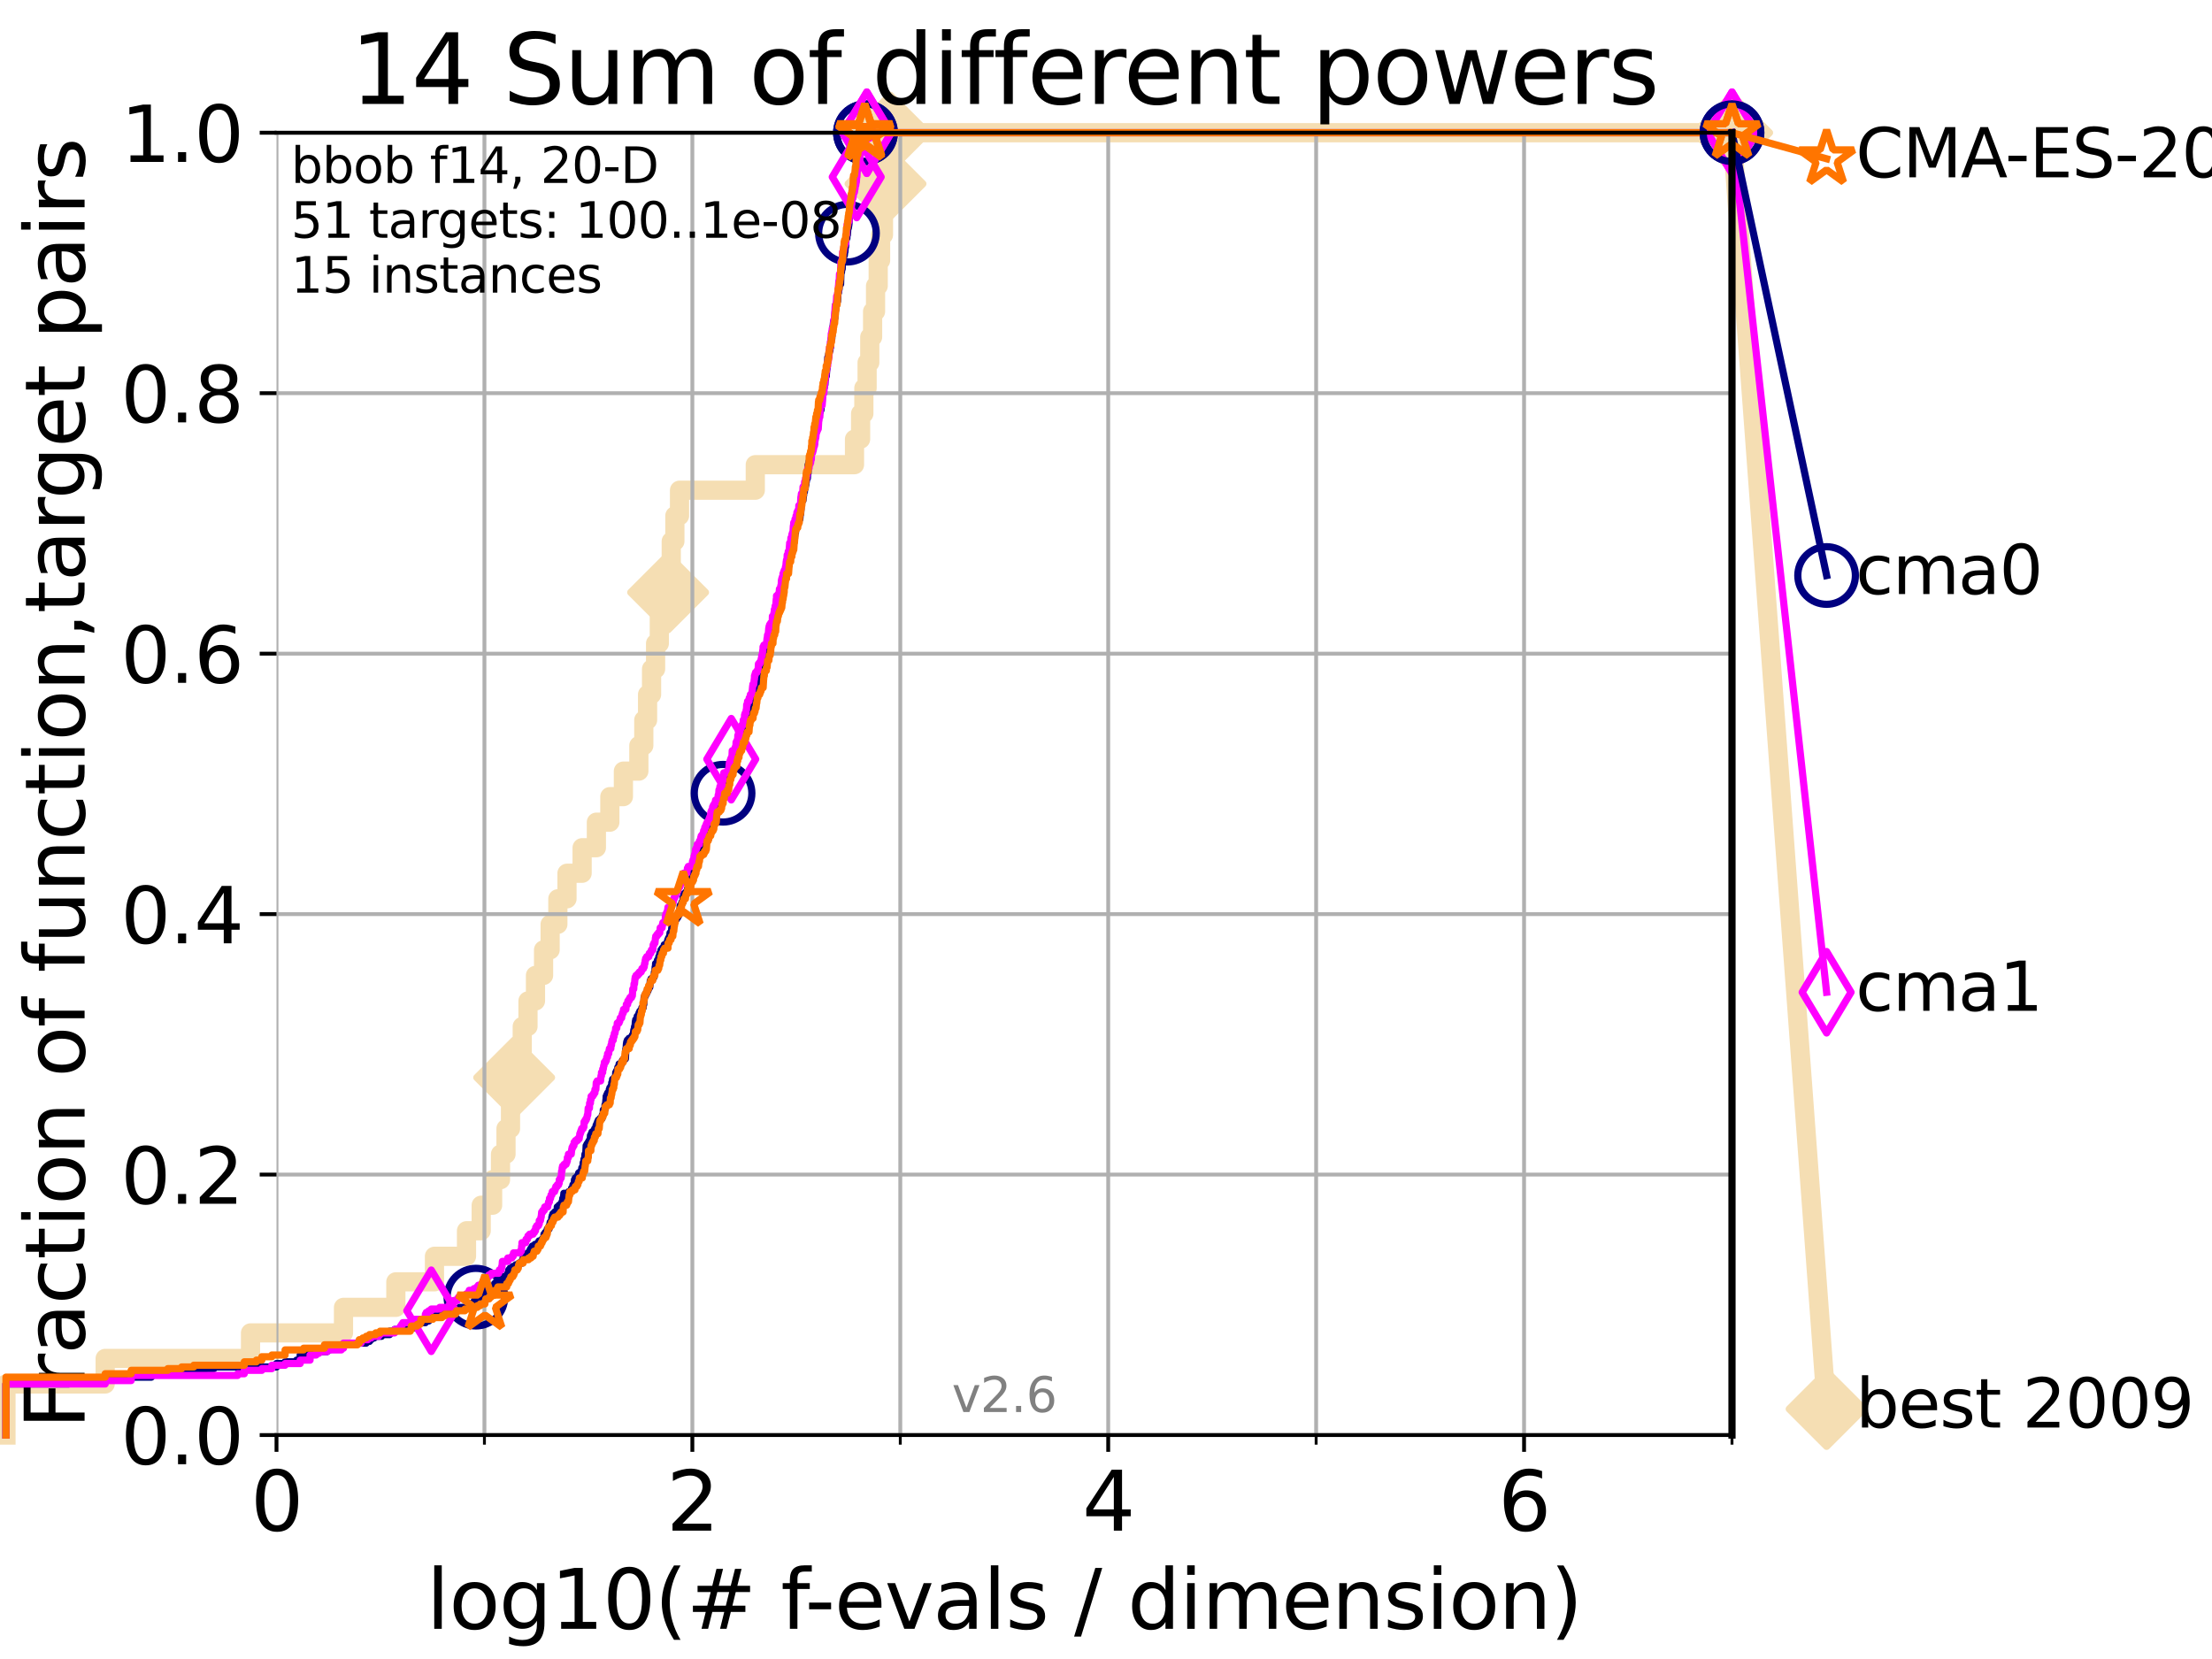 <?xml version="1.0" encoding="utf-8" standalone="no"?>
<!DOCTYPE svg PUBLIC "-//W3C//DTD SVG 1.1//EN"
  "http://www.w3.org/Graphics/SVG/1.1/DTD/svg11.dtd">
<svg xmlns:xlink="http://www.w3.org/1999/xlink" width="460.8pt" height="345.6pt" viewBox="0 0 460.8 345.6" xmlns="http://www.w3.org/2000/svg" version="1.1">
 <defs>
  <style type="text/css">*{stroke-linejoin: round; stroke-linecap: butt}</style>
 </defs>
 <g id="figure_1">
  <g id="patch_1">
   <path d="M 0 345.6 
L 460.8 345.6 
L 460.8 0 
L 0 0 
z
" style="fill: #ffffff"/>
  </g>
  <g id="axes_1">
   <g id="patch_2">
    <path d="M 57.6 298.944 
L 360.806 298.944 
L 360.806 27.648 
L 57.6 27.648 
z
" style="fill: #ffffff"/>
   </g>
   <g id="line2d_1">
    <path d="M 1.246 298.944 
L 1.246 288.305 
L 21.912 288.305 
L 21.912 282.985 
L 52.188 282.985 
L 52.188 277.666 
L 71.557 277.666 
L 71.557 272.346 
L 82.464 272.346 
L 82.464 267.027 
L 90.505 267.027 
L 90.505 261.707 
L 97.182 261.707 
L 97.182 256.388 
L 100.245 256.388 
L 100.245 251.068 
L 102.622 251.068 
L 102.622 245.749 
L 104.266 245.749 
L 104.266 240.429 
L 105.411 240.429 
L 105.411 235.11 
L 106.35 235.11 
L 106.35 229.79 
L 107.11 229.79 
L 107.11 224.471 
L 108.034 224.471 
L 108.034 219.151 
L 108.792 219.151 
L 108.792 213.832 
L 109.99 213.832 
L 109.99 208.512 
L 111.55 208.512 
L 111.55 203.192 
L 113.235 203.192 
L 113.235 197.873 
L 114.602 197.873 
L 114.602 192.553 
L 116.212 192.553 
L 116.212 187.234 
L 118.114 187.234 
L 118.114 181.914 
L 121.266 181.914 
L 121.266 176.595 
L 124.238 176.595 
L 124.238 171.275 
L 127.041 171.275 
L 127.041 165.956 
L 129.866 165.956 
L 129.866 160.636 
L 133.086 160.636 
L 133.086 155.317 
L 134.113 155.317 
L 134.113 149.997 
L 134.901 149.997 
L 134.901 144.678 
L 135.732 144.678 
L 135.732 139.358 
L 136.57 139.358 
L 136.57 134.039 
L 137.345 134.039 
L 137.345 128.719 
L 138.246 128.719 
L 138.246 123.4 
L 139.179 123.4 
L 139.179 118.08 
L 139.832 118.08 
L 139.832 112.76 
L 140.589 112.76 
L 140.589 107.441 
L 141.557 107.441 
L 141.557 102.121 
L 157.34 102.121 
L 157.34 96.802 
L 178.008 96.802 
L 178.008 91.482 
L 179.279 91.482 
L 179.279 86.163 
L 179.957 86.163 
L 179.957 80.843 
L 180.635 80.843 
L 180.635 75.524 
L 181.191 75.524 
L 181.191 70.204 
L 181.778 70.204 
L 181.778 64.885 
L 182.393 64.885 
L 182.393 59.565 
L 182.945 59.565 
L 182.945 54.246 
L 183.444 54.246 
L 183.444 48.926 
L 184.044 48.926 
L 184.044 43.607 
L 184.466 43.607 
L 184.466 38.287 
L 184.951 38.287 
L 184.951 32.968 
L 185.427 32.968 
L 185.427 27.648 
L 360.806 27.648 
" style="fill: none; stroke: #f5deb3; stroke-width: 4; stroke-linecap: square"/>
   </g>
   <g id="line2d_2">
    <defs>
     <path id="m089fb90786" d="M -0 7.778 
L 7.778 0 
L 0 -7.778 
L -7.778 -0 
z
" style="stroke: #f5deb3; stroke-width: 1.5; stroke-linejoin: miter"/>
    </defs>
    <g>
     <use xlink:href="#m089fb90786" x="107.11" y="224.471" style="fill: #f5deb3; stroke: #f5deb3; stroke-width: 1.5; stroke-linejoin: miter"/>
     <use xlink:href="#m089fb90786" x="139.179" y="123.4" style="fill: #f5deb3; stroke: #f5deb3; stroke-width: 1.5; stroke-linejoin: miter"/>
     <use xlink:href="#m089fb90786" x="184.466" y="38.287" style="fill: #f5deb3; stroke: #f5deb3; stroke-width: 1.5; stroke-linejoin: miter"/>
     <use xlink:href="#m089fb90786" x="185.427" y="27.648" style="fill: #f5deb3; stroke: #f5deb3; stroke-width: 1.5; stroke-linejoin: miter"/>
     <use xlink:href="#m089fb90786" x="185.427" y="27.648" style="fill: #f5deb3; stroke: #f5deb3; stroke-width: 1.5; stroke-linejoin: miter"/>
     <use xlink:href="#m089fb90786" x="360.806" y="27.648" style="fill: #f5deb3; stroke: #f5deb3; stroke-width: 1.5; stroke-linejoin: miter"/>
    </g>
   </g>
   <g id="line2d_3">
    <path style="fill: none; stroke: #f5deb3; stroke-width: 4; stroke-linecap: square"/>
    <g/>
   </g>
   <g id="line2d_4">
    <path d="M 360.806 27.648 
L 380.515 293.518 
" style="fill: none; stroke: #f5deb3; stroke-width: 4; stroke-linecap: square"/>
    <g>
     <use xlink:href="#m089fb90786" x="360.806" y="27.648" style="fill: #f5deb3; stroke: #f5deb3; stroke-width: 1.5; stroke-linejoin: miter"/>
     <use xlink:href="#m089fb90786" x="380.515" y="293.518" style="fill: #f5deb3; stroke: #f5deb3; stroke-width: 1.5; stroke-linejoin: miter"/>
    </g>
   </g>
   <g id="matplotlib.axis_1">
    <g id="xtick_1">
     <g id="line2d_5">
      <path d="M 57.6 298.944 
L 57.6 27.648 
" clip-path="url(#pc918359d0b)" style="fill: none; stroke: #b0b0b0; stroke-width: 0.8; stroke-linecap: square"/>
     </g>
     <g id="line2d_6">
      <defs>
       <path id="m456ecae66f" d="M 0 0 
L 0 3.5 
" style="stroke: #000000; stroke-width: 0.8"/>
      </defs>
      <g>
       <use xlink:href="#m456ecae66f" x="57.6" y="298.944" style="stroke: #000000; stroke-width: 0.8"/>
      </g>
     </g>
     <g id="text_1">
      <!-- 0 -->
      <g transform="translate(52.192 318.861)scale(0.17 -0.17)">
       <defs>
        <path id="DejaVuSans-30" d="M 2034 4250 
Q 1547 4250 1301 3770 
Q 1056 3291 1056 2328 
Q 1056 1369 1301 889 
Q 1547 409 2034 409 
Q 2525 409 2770 889 
Q 3016 1369 3016 2328 
Q 3016 3291 2770 3770 
Q 2525 4250 2034 4250 
z
M 2034 4750 
Q 2819 4750 3233 4129 
Q 3647 3509 3647 2328 
Q 3647 1150 3233 529 
Q 2819 -91 2034 -91 
Q 1250 -91 836 529 
Q 422 1150 422 2328 
Q 422 3509 836 4129 
Q 1250 4750 2034 4750 
z
" transform="scale(0.016)"/>
       </defs>
       <use xlink:href="#DejaVuSans-30"/>
      </g>
     </g>
    </g>
    <g id="xtick_2">
     <g id="line2d_7">
      <path d="M 144.23 298.944 
L 144.23 27.648 
" clip-path="url(#pc918359d0b)" style="fill: none; stroke: #b0b0b0; stroke-width: 0.8; stroke-linecap: square"/>
     </g>
     <g id="line2d_8">
      <g>
       <use xlink:href="#m456ecae66f" x="144.23" y="298.944" style="stroke: #000000; stroke-width: 0.8"/>
      </g>
     </g>
     <g id="text_2">
      <!-- 2 -->
      <g transform="translate(138.822 318.861)scale(0.17 -0.17)">
       <defs>
        <path id="DejaVuSans-32" d="M 1228 531 
L 3431 531 
L 3431 0 
L 469 0 
L 469 531 
Q 828 903 1448 1529 
Q 2069 2156 2228 2338 
Q 2531 2678 2651 2914 
Q 2772 3150 2772 3378 
Q 2772 3750 2511 3984 
Q 2250 4219 1831 4219 
Q 1534 4219 1204 4116 
Q 875 4013 500 3803 
L 500 4441 
Q 881 4594 1212 4672 
Q 1544 4750 1819 4750 
Q 2544 4750 2975 4387 
Q 3406 4025 3406 3419 
Q 3406 3131 3298 2873 
Q 3191 2616 2906 2266 
Q 2828 2175 2409 1742 
Q 1991 1309 1228 531 
z
" transform="scale(0.016)"/>
       </defs>
       <use xlink:href="#DejaVuSans-32"/>
      </g>
     </g>
    </g>
    <g id="xtick_3">
     <g id="line2d_9">
      <path d="M 230.861 298.944 
L 230.861 27.648 
" clip-path="url(#pc918359d0b)" style="fill: none; stroke: #b0b0b0; stroke-width: 0.8; stroke-linecap: square"/>
     </g>
     <g id="line2d_10">
      <g>
       <use xlink:href="#m456ecae66f" x="230.861" y="298.944" style="stroke: #000000; stroke-width: 0.8"/>
      </g>
     </g>
     <g id="text_3">
      <!-- 4 -->
      <g transform="translate(225.453 318.861)scale(0.17 -0.17)">
       <defs>
        <path id="DejaVuSans-34" d="M 2419 4116 
L 825 1625 
L 2419 1625 
L 2419 4116 
z
M 2253 4666 
L 3047 4666 
L 3047 1625 
L 3713 1625 
L 3713 1100 
L 3047 1100 
L 3047 0 
L 2419 0 
L 2419 1100 
L 313 1100 
L 313 1709 
L 2253 4666 
z
" transform="scale(0.016)"/>
       </defs>
       <use xlink:href="#DejaVuSans-34"/>
      </g>
     </g>
    </g>
    <g id="xtick_4">
     <g id="line2d_11">
      <path d="M 317.491 298.944 
L 317.491 27.648 
" clip-path="url(#pc918359d0b)" style="fill: none; stroke: #b0b0b0; stroke-width: 0.8; stroke-linecap: square"/>
     </g>
     <g id="line2d_12">
      <g>
       <use xlink:href="#m456ecae66f" x="317.491" y="298.944" style="stroke: #000000; stroke-width: 0.8"/>
      </g>
     </g>
     <g id="text_4">
      <!-- 6 -->
      <g transform="translate(312.083 318.861)scale(0.17 -0.17)">
       <defs>
        <path id="DejaVuSans-36" d="M 2113 2584 
Q 1688 2584 1439 2293 
Q 1191 2003 1191 1497 
Q 1191 994 1439 701 
Q 1688 409 2113 409 
Q 2538 409 2786 701 
Q 3034 994 3034 1497 
Q 3034 2003 2786 2293 
Q 2538 2584 2113 2584 
z
M 3366 4563 
L 3366 3988 
Q 3128 4100 2886 4159 
Q 2644 4219 2406 4219 
Q 1781 4219 1451 3797 
Q 1122 3375 1075 2522 
Q 1259 2794 1537 2939 
Q 1816 3084 2150 3084 
Q 2853 3084 3261 2657 
Q 3669 2231 3669 1497 
Q 3669 778 3244 343 
Q 2819 -91 2113 -91 
Q 1303 -91 875 529 
Q 447 1150 447 2328 
Q 447 3434 972 4092 
Q 1497 4750 2381 4750 
Q 2619 4750 2861 4703 
Q 3103 4656 3366 4563 
z
" transform="scale(0.016)"/>
       </defs>
       <use xlink:href="#DejaVuSans-36"/>
      </g>
     </g>
    </g>
    <g id="xtick_5">
     <g id="line2d_13">
      <path d="M 100.915 298.944 
L 100.915 27.648 
" clip-path="url(#pc918359d0b)" style="fill: none; stroke: #b0b0b0; stroke-width: 0.8; stroke-linecap: square"/>
     </g>
     <g id="line2d_14">
      <defs>
       <path id="m900103fec9" d="M 0 0 
L 0 2 
" style="stroke: #000000; stroke-width: 0.6"/>
      </defs>
      <g>
       <use xlink:href="#m900103fec9" x="100.915" y="298.944" style="stroke: #000000; stroke-width: 0.6"/>
      </g>
     </g>
    </g>
    <g id="xtick_6">
     <g id="line2d_15">
      <path d="M 187.546 298.944 
L 187.546 27.648 
" clip-path="url(#pc918359d0b)" style="fill: none; stroke: #b0b0b0; stroke-width: 0.8; stroke-linecap: square"/>
     </g>
     <g id="line2d_16">
      <g>
       <use xlink:href="#m900103fec9" x="187.546" y="298.944" style="stroke: #000000; stroke-width: 0.6"/>
      </g>
     </g>
    </g>
    <g id="xtick_7">
     <g id="line2d_17">
      <path d="M 274.176 298.944 
L 274.176 27.648 
" clip-path="url(#pc918359d0b)" style="fill: none; stroke: #b0b0b0; stroke-width: 0.8; stroke-linecap: square"/>
     </g>
     <g id="line2d_18">
      <g>
       <use xlink:href="#m900103fec9" x="274.176" y="298.944" style="stroke: #000000; stroke-width: 0.6"/>
      </g>
     </g>
    </g>
    <g id="xtick_8">
     <g id="line2d_19">
      <path d="M 360.806 298.944 
L 360.806 27.648 
" clip-path="url(#pc918359d0b)" style="fill: none; stroke: #b0b0b0; stroke-width: 0.8; stroke-linecap: square"/>
     </g>
     <g id="line2d_20">
      <g>
       <use xlink:href="#m900103fec9" x="360.806" y="298.944" style="stroke: #000000; stroke-width: 0.6"/>
      </g>
     </g>
    </g>
    <g id="text_5">
     <!-- log10(# f-evals / dimension) -->
     <g transform="translate(88.823 339.314)scale(0.17 -0.17)">
      <defs>
       <path id="DejaVuSans-6c" d="M 603 4863 
L 1178 4863 
L 1178 0 
L 603 0 
L 603 4863 
z
" transform="scale(0.016)"/>
       <path id="DejaVuSans-6f" d="M 1959 3097 
Q 1497 3097 1228 2736 
Q 959 2375 959 1747 
Q 959 1119 1226 758 
Q 1494 397 1959 397 
Q 2419 397 2687 759 
Q 2956 1122 2956 1747 
Q 2956 2369 2687 2733 
Q 2419 3097 1959 3097 
z
M 1959 3584 
Q 2709 3584 3137 3096 
Q 3566 2609 3566 1747 
Q 3566 888 3137 398 
Q 2709 -91 1959 -91 
Q 1206 -91 779 398 
Q 353 888 353 1747 
Q 353 2609 779 3096 
Q 1206 3584 1959 3584 
z
" transform="scale(0.016)"/>
       <path id="DejaVuSans-67" d="M 2906 1791 
Q 2906 2416 2648 2759 
Q 2391 3103 1925 3103 
Q 1463 3103 1205 2759 
Q 947 2416 947 1791 
Q 947 1169 1205 825 
Q 1463 481 1925 481 
Q 2391 481 2648 825 
Q 2906 1169 2906 1791 
z
M 3481 434 
Q 3481 -459 3084 -895 
Q 2688 -1331 1869 -1331 
Q 1566 -1331 1297 -1286 
Q 1028 -1241 775 -1147 
L 775 -588 
Q 1028 -725 1275 -790 
Q 1522 -856 1778 -856 
Q 2344 -856 2625 -561 
Q 2906 -266 2906 331 
L 2906 616 
Q 2728 306 2450 153 
Q 2172 0 1784 0 
Q 1141 0 747 490 
Q 353 981 353 1791 
Q 353 2603 747 3093 
Q 1141 3584 1784 3584 
Q 2172 3584 2450 3431 
Q 2728 3278 2906 2969 
L 2906 3500 
L 3481 3500 
L 3481 434 
z
" transform="scale(0.016)"/>
       <path id="DejaVuSans-31" d="M 794 531 
L 1825 531 
L 1825 4091 
L 703 3866 
L 703 4441 
L 1819 4666 
L 2450 4666 
L 2450 531 
L 3481 531 
L 3481 0 
L 794 0 
L 794 531 
z
" transform="scale(0.016)"/>
       <path id="DejaVuSans-28" d="M 1984 4856 
Q 1566 4138 1362 3434 
Q 1159 2731 1159 2009 
Q 1159 1288 1364 580 
Q 1569 -128 1984 -844 
L 1484 -844 
Q 1016 -109 783 600 
Q 550 1309 550 2009 
Q 550 2706 781 3412 
Q 1013 4119 1484 4856 
L 1984 4856 
z
" transform="scale(0.016)"/>
       <path id="DejaVuSans-23" d="M 3272 2816 
L 2363 2816 
L 2100 1772 
L 3016 1772 
L 3272 2816 
z
M 2803 4594 
L 2478 3297 
L 3391 3297 
L 3719 4594 
L 4219 4594 
L 3897 3297 
L 4872 3297 
L 4872 2816 
L 3775 2816 
L 3519 1772 
L 4513 1772 
L 4513 1294 
L 3397 1294 
L 3072 0 
L 2572 0 
L 2894 1294 
L 1978 1294 
L 1656 0 
L 1153 0 
L 1478 1294 
L 494 1294 
L 494 1772 
L 1594 1772 
L 1856 2816 
L 850 2816 
L 850 3297 
L 1978 3297 
L 2297 4594 
L 2803 4594 
z
" transform="scale(0.016)"/>
       <path id="DejaVuSans-20" transform="scale(0.016)"/>
       <path id="DejaVuSans-66" d="M 2375 4863 
L 2375 4384 
L 1825 4384 
Q 1516 4384 1395 4259 
Q 1275 4134 1275 3809 
L 1275 3500 
L 2222 3500 
L 2222 3053 
L 1275 3053 
L 1275 0 
L 697 0 
L 697 3053 
L 147 3053 
L 147 3500 
L 697 3500 
L 697 3744 
Q 697 4328 969 4595 
Q 1241 4863 1831 4863 
L 2375 4863 
z
" transform="scale(0.016)"/>
       <path id="DejaVuSans-2d" d="M 313 2009 
L 1997 2009 
L 1997 1497 
L 313 1497 
L 313 2009 
z
" transform="scale(0.016)"/>
       <path id="DejaVuSans-65" d="M 3597 1894 
L 3597 1613 
L 953 1613 
Q 991 1019 1311 708 
Q 1631 397 2203 397 
Q 2534 397 2845 478 
Q 3156 559 3463 722 
L 3463 178 
Q 3153 47 2828 -22 
Q 2503 -91 2169 -91 
Q 1331 -91 842 396 
Q 353 884 353 1716 
Q 353 2575 817 3079 
Q 1281 3584 2069 3584 
Q 2775 3584 3186 3129 
Q 3597 2675 3597 1894 
z
M 3022 2063 
Q 3016 2534 2758 2815 
Q 2500 3097 2075 3097 
Q 1594 3097 1305 2825 
Q 1016 2553 972 2059 
L 3022 2063 
z
" transform="scale(0.016)"/>
       <path id="DejaVuSans-76" d="M 191 3500 
L 800 3500 
L 1894 563 
L 2988 3500 
L 3597 3500 
L 2284 0 
L 1503 0 
L 191 3500 
z
" transform="scale(0.016)"/>
       <path id="DejaVuSans-61" d="M 2194 1759 
Q 1497 1759 1228 1600 
Q 959 1441 959 1056 
Q 959 750 1161 570 
Q 1363 391 1709 391 
Q 2188 391 2477 730 
Q 2766 1069 2766 1631 
L 2766 1759 
L 2194 1759 
z
M 3341 1997 
L 3341 0 
L 2766 0 
L 2766 531 
Q 2569 213 2275 61 
Q 1981 -91 1556 -91 
Q 1019 -91 701 211 
Q 384 513 384 1019 
Q 384 1609 779 1909 
Q 1175 2209 1959 2209 
L 2766 2209 
L 2766 2266 
Q 2766 2663 2505 2880 
Q 2244 3097 1772 3097 
Q 1472 3097 1187 3025 
Q 903 2953 641 2809 
L 641 3341 
Q 956 3463 1253 3523 
Q 1550 3584 1831 3584 
Q 2591 3584 2966 3190 
Q 3341 2797 3341 1997 
z
" transform="scale(0.016)"/>
       <path id="DejaVuSans-73" d="M 2834 3397 
L 2834 2853 
Q 2591 2978 2328 3040 
Q 2066 3103 1784 3103 
Q 1356 3103 1142 2972 
Q 928 2841 928 2578 
Q 928 2378 1081 2264 
Q 1234 2150 1697 2047 
L 1894 2003 
Q 2506 1872 2764 1633 
Q 3022 1394 3022 966 
Q 3022 478 2636 193 
Q 2250 -91 1575 -91 
Q 1294 -91 989 -36 
Q 684 19 347 128 
L 347 722 
Q 666 556 975 473 
Q 1284 391 1588 391 
Q 1994 391 2212 530 
Q 2431 669 2431 922 
Q 2431 1156 2273 1281 
Q 2116 1406 1581 1522 
L 1381 1569 
Q 847 1681 609 1914 
Q 372 2147 372 2553 
Q 372 3047 722 3315 
Q 1072 3584 1716 3584 
Q 2034 3584 2315 3537 
Q 2597 3491 2834 3397 
z
" transform="scale(0.016)"/>
       <path id="DejaVuSans-2f" d="M 1625 4666 
L 2156 4666 
L 531 -594 
L 0 -594 
L 1625 4666 
z
" transform="scale(0.016)"/>
       <path id="DejaVuSans-64" d="M 2906 2969 
L 2906 4863 
L 3481 4863 
L 3481 0 
L 2906 0 
L 2906 525 
Q 2725 213 2448 61 
Q 2172 -91 1784 -91 
Q 1150 -91 751 415 
Q 353 922 353 1747 
Q 353 2572 751 3078 
Q 1150 3584 1784 3584 
Q 2172 3584 2448 3432 
Q 2725 3281 2906 2969 
z
M 947 1747 
Q 947 1113 1208 752 
Q 1469 391 1925 391 
Q 2381 391 2643 752 
Q 2906 1113 2906 1747 
Q 2906 2381 2643 2742 
Q 2381 3103 1925 3103 
Q 1469 3103 1208 2742 
Q 947 2381 947 1747 
z
" transform="scale(0.016)"/>
       <path id="DejaVuSans-69" d="M 603 3500 
L 1178 3500 
L 1178 0 
L 603 0 
L 603 3500 
z
M 603 4863 
L 1178 4863 
L 1178 4134 
L 603 4134 
L 603 4863 
z
" transform="scale(0.016)"/>
       <path id="DejaVuSans-6d" d="M 3328 2828 
Q 3544 3216 3844 3400 
Q 4144 3584 4550 3584 
Q 5097 3584 5394 3201 
Q 5691 2819 5691 2113 
L 5691 0 
L 5113 0 
L 5113 2094 
Q 5113 2597 4934 2840 
Q 4756 3084 4391 3084 
Q 3944 3084 3684 2787 
Q 3425 2491 3425 1978 
L 3425 0 
L 2847 0 
L 2847 2094 
Q 2847 2600 2669 2842 
Q 2491 3084 2119 3084 
Q 1678 3084 1418 2786 
Q 1159 2488 1159 1978 
L 1159 0 
L 581 0 
L 581 3500 
L 1159 3500 
L 1159 2956 
Q 1356 3278 1631 3431 
Q 1906 3584 2284 3584 
Q 2666 3584 2933 3390 
Q 3200 3197 3328 2828 
z
" transform="scale(0.016)"/>
       <path id="DejaVuSans-6e" d="M 3513 2113 
L 3513 0 
L 2938 0 
L 2938 2094 
Q 2938 2591 2744 2837 
Q 2550 3084 2163 3084 
Q 1697 3084 1428 2787 
Q 1159 2491 1159 1978 
L 1159 0 
L 581 0 
L 581 3500 
L 1159 3500 
L 1159 2956 
Q 1366 3272 1645 3428 
Q 1925 3584 2291 3584 
Q 2894 3584 3203 3211 
Q 3513 2838 3513 2113 
z
" transform="scale(0.016)"/>
       <path id="DejaVuSans-29" d="M 513 4856 
L 1013 4856 
Q 1481 4119 1714 3412 
Q 1947 2706 1947 2009 
Q 1947 1309 1714 600 
Q 1481 -109 1013 -844 
L 513 -844 
Q 928 -128 1133 580 
Q 1338 1288 1338 2009 
Q 1338 2731 1133 3434 
Q 928 4138 513 4856 
z
" transform="scale(0.016)"/>
      </defs>
      <use xlink:href="#DejaVuSans-6c"/>
      <use xlink:href="#DejaVuSans-6f" x="27.783"/>
      <use xlink:href="#DejaVuSans-67" x="88.965"/>
      <use xlink:href="#DejaVuSans-31" x="152.441"/>
      <use xlink:href="#DejaVuSans-30" x="216.064"/>
      <use xlink:href="#DejaVuSans-28" x="279.688"/>
      <use xlink:href="#DejaVuSans-23" x="318.701"/>
      <use xlink:href="#DejaVuSans-20" x="402.49"/>
      <use xlink:href="#DejaVuSans-66" x="434.277"/>
      <use xlink:href="#DejaVuSans-2d" x="463.982"/>
      <use xlink:href="#DejaVuSans-65" x="500.066"/>
      <use xlink:href="#DejaVuSans-76" x="561.59"/>
      <use xlink:href="#DejaVuSans-61" x="620.77"/>
      <use xlink:href="#DejaVuSans-6c" x="682.049"/>
      <use xlink:href="#DejaVuSans-73" x="709.832"/>
      <use xlink:href="#DejaVuSans-20" x="761.932"/>
      <use xlink:href="#DejaVuSans-2f" x="793.719"/>
      <use xlink:href="#DejaVuSans-20" x="827.41"/>
      <use xlink:href="#DejaVuSans-64" x="859.197"/>
      <use xlink:href="#DejaVuSans-69" x="922.674"/>
      <use xlink:href="#DejaVuSans-6d" x="950.457"/>
      <use xlink:href="#DejaVuSans-65" x="1047.869"/>
      <use xlink:href="#DejaVuSans-6e" x="1109.393"/>
      <use xlink:href="#DejaVuSans-73" x="1172.771"/>
      <use xlink:href="#DejaVuSans-69" x="1224.871"/>
      <use xlink:href="#DejaVuSans-6f" x="1252.654"/>
      <use xlink:href="#DejaVuSans-6e" x="1313.836"/>
      <use xlink:href="#DejaVuSans-29" x="1377.215"/>
     </g>
    </g>
   </g>
   <g id="matplotlib.axis_2">
    <g id="ytick_1">
     <g id="line2d_21">
      <path d="M 57.6 298.944 
L 360.806 298.944 
" clip-path="url(#pc918359d0b)" style="fill: none; stroke: #b0b0b0; stroke-width: 0.8; stroke-linecap: square"/>
     </g>
     <g id="line2d_22">
      <defs>
       <path id="me7594afcdd" d="M 0 0 
L -3.5 0 
" style="stroke: #000000; stroke-width: 0.8"/>
      </defs>
      <g>
       <use xlink:href="#me7594afcdd" x="57.6" y="298.944" style="stroke: #000000; stroke-width: 0.8"/>
      </g>
     </g>
     <g id="text_6">
      <!-- 0.0 -->
      <g transform="translate(25.155 305.023)scale(0.16 -0.16)">
       <defs>
        <path id="DejaVuSans-2e" d="M 684 794 
L 1344 794 
L 1344 0 
L 684 0 
L 684 794 
z
" transform="scale(0.016)"/>
       </defs>
       <use xlink:href="#DejaVuSans-30"/>
       <use xlink:href="#DejaVuSans-2e" x="63.623"/>
       <use xlink:href="#DejaVuSans-30" x="95.41"/>
      </g>
     </g>
    </g>
    <g id="ytick_2">
     <g id="line2d_23">
      <path d="M 57.6 244.685 
L 360.806 244.685 
" clip-path="url(#pc918359d0b)" style="fill: none; stroke: #b0b0b0; stroke-width: 0.8; stroke-linecap: square"/>
     </g>
     <g id="line2d_24">
      <g>
       <use xlink:href="#me7594afcdd" x="57.6" y="244.685" style="stroke: #000000; stroke-width: 0.8"/>
      </g>
     </g>
     <g id="text_7">
      <!-- 0.2 -->
      <g transform="translate(25.155 250.764)scale(0.16 -0.16)">
       <use xlink:href="#DejaVuSans-30"/>
       <use xlink:href="#DejaVuSans-2e" x="63.623"/>
       <use xlink:href="#DejaVuSans-32" x="95.41"/>
      </g>
     </g>
    </g>
    <g id="ytick_3">
     <g id="line2d_25">
      <path d="M 57.6 190.426 
L 360.806 190.426 
" clip-path="url(#pc918359d0b)" style="fill: none; stroke: #b0b0b0; stroke-width: 0.8; stroke-linecap: square"/>
     </g>
     <g id="line2d_26">
      <g>
       <use xlink:href="#me7594afcdd" x="57.6" y="190.426" style="stroke: #000000; stroke-width: 0.8"/>
      </g>
     </g>
     <g id="text_8">
      <!-- 0.4 -->
      <g transform="translate(25.155 196.504)scale(0.16 -0.16)">
       <use xlink:href="#DejaVuSans-30"/>
       <use xlink:href="#DejaVuSans-2e" x="63.623"/>
       <use xlink:href="#DejaVuSans-34" x="95.41"/>
      </g>
     </g>
    </g>
    <g id="ytick_4">
     <g id="line2d_27">
      <path d="M 57.6 136.166 
L 360.806 136.166 
" clip-path="url(#pc918359d0b)" style="fill: none; stroke: #b0b0b0; stroke-width: 0.8; stroke-linecap: square"/>
     </g>
     <g id="line2d_28">
      <g>
       <use xlink:href="#me7594afcdd" x="57.6" y="136.166" style="stroke: #000000; stroke-width: 0.8"/>
      </g>
     </g>
     <g id="text_9">
      <!-- 0.6 -->
      <g transform="translate(25.155 142.245)scale(0.16 -0.16)">
       <use xlink:href="#DejaVuSans-30"/>
       <use xlink:href="#DejaVuSans-2e" x="63.623"/>
       <use xlink:href="#DejaVuSans-36" x="95.41"/>
      </g>
     </g>
    </g>
    <g id="ytick_5">
     <g id="line2d_29">
      <path d="M 57.6 81.907 
L 360.806 81.907 
" clip-path="url(#pc918359d0b)" style="fill: none; stroke: #b0b0b0; stroke-width: 0.8; stroke-linecap: square"/>
     </g>
     <g id="line2d_30">
      <g>
       <use xlink:href="#me7594afcdd" x="57.6" y="81.907" style="stroke: #000000; stroke-width: 0.8"/>
      </g>
     </g>
     <g id="text_10">
      <!-- 0.8 -->
      <g transform="translate(25.155 87.986)scale(0.16 -0.16)">
       <defs>
        <path id="DejaVuSans-38" d="M 2034 2216 
Q 1584 2216 1326 1975 
Q 1069 1734 1069 1313 
Q 1069 891 1326 650 
Q 1584 409 2034 409 
Q 2484 409 2743 651 
Q 3003 894 3003 1313 
Q 3003 1734 2745 1975 
Q 2488 2216 2034 2216 
z
M 1403 2484 
Q 997 2584 770 2862 
Q 544 3141 544 3541 
Q 544 4100 942 4425 
Q 1341 4750 2034 4750 
Q 2731 4750 3128 4425 
Q 3525 4100 3525 3541 
Q 3525 3141 3298 2862 
Q 3072 2584 2669 2484 
Q 3125 2378 3379 2068 
Q 3634 1759 3634 1313 
Q 3634 634 3220 271 
Q 2806 -91 2034 -91 
Q 1263 -91 848 271 
Q 434 634 434 1313 
Q 434 1759 690 2068 
Q 947 2378 1403 2484 
z
M 1172 3481 
Q 1172 3119 1398 2916 
Q 1625 2713 2034 2713 
Q 2441 2713 2670 2916 
Q 2900 3119 2900 3481 
Q 2900 3844 2670 4047 
Q 2441 4250 2034 4250 
Q 1625 4250 1398 4047 
Q 1172 3844 1172 3481 
z
" transform="scale(0.016)"/>
       </defs>
       <use xlink:href="#DejaVuSans-30"/>
       <use xlink:href="#DejaVuSans-2e" x="63.623"/>
       <use xlink:href="#DejaVuSans-38" x="95.41"/>
      </g>
     </g>
    </g>
    <g id="ytick_6">
     <g id="line2d_31">
      <path d="M 57.6 27.648 
L 360.806 27.648 
" clip-path="url(#pc918359d0b)" style="fill: none; stroke: #b0b0b0; stroke-width: 0.8; stroke-linecap: square"/>
     </g>
     <g id="line2d_32">
      <g>
       <use xlink:href="#me7594afcdd" x="57.6" y="27.648" style="stroke: #000000; stroke-width: 0.8"/>
      </g>
     </g>
     <g id="text_11">
      <!-- 1.0 -->
      <g transform="translate(25.155 33.727)scale(0.16 -0.16)">
       <use xlink:href="#DejaVuSans-31"/>
       <use xlink:href="#DejaVuSans-2e" x="63.623"/>
       <use xlink:href="#DejaVuSans-30" x="95.41"/>
      </g>
     </g>
    </g>
    <g id="text_12">
     <!-- Fraction of function,target pairs -->
     <g transform="translate(17.62 297.681)rotate(-90)scale(0.17 -0.17)">
      <defs>
       <path id="DejaVuSans-46" d="M 628 4666 
L 3309 4666 
L 3309 4134 
L 1259 4134 
L 1259 2759 
L 3109 2759 
L 3109 2228 
L 1259 2228 
L 1259 0 
L 628 0 
L 628 4666 
z
" transform="scale(0.016)"/>
       <path id="DejaVuSans-72" d="M 2631 2963 
Q 2534 3019 2420 3045 
Q 2306 3072 2169 3072 
Q 1681 3072 1420 2755 
Q 1159 2438 1159 1844 
L 1159 0 
L 581 0 
L 581 3500 
L 1159 3500 
L 1159 2956 
Q 1341 3275 1631 3429 
Q 1922 3584 2338 3584 
Q 2397 3584 2469 3576 
Q 2541 3569 2628 3553 
L 2631 2963 
z
" transform="scale(0.016)"/>
       <path id="DejaVuSans-63" d="M 3122 3366 
L 3122 2828 
Q 2878 2963 2633 3030 
Q 2388 3097 2138 3097 
Q 1578 3097 1268 2742 
Q 959 2388 959 1747 
Q 959 1106 1268 751 
Q 1578 397 2138 397 
Q 2388 397 2633 464 
Q 2878 531 3122 666 
L 3122 134 
Q 2881 22 2623 -34 
Q 2366 -91 2075 -91 
Q 1284 -91 818 406 
Q 353 903 353 1747 
Q 353 2603 823 3093 
Q 1294 3584 2113 3584 
Q 2378 3584 2631 3529 
Q 2884 3475 3122 3366 
z
" transform="scale(0.016)"/>
       <path id="DejaVuSans-74" d="M 1172 4494 
L 1172 3500 
L 2356 3500 
L 2356 3053 
L 1172 3053 
L 1172 1153 
Q 1172 725 1289 603 
Q 1406 481 1766 481 
L 2356 481 
L 2356 0 
L 1766 0 
Q 1100 0 847 248 
Q 594 497 594 1153 
L 594 3053 
L 172 3053 
L 172 3500 
L 594 3500 
L 594 4494 
L 1172 4494 
z
" transform="scale(0.016)"/>
       <path id="DejaVuSans-75" d="M 544 1381 
L 544 3500 
L 1119 3500 
L 1119 1403 
Q 1119 906 1312 657 
Q 1506 409 1894 409 
Q 2359 409 2629 706 
Q 2900 1003 2900 1516 
L 2900 3500 
L 3475 3500 
L 3475 0 
L 2900 0 
L 2900 538 
Q 2691 219 2414 64 
Q 2138 -91 1772 -91 
Q 1169 -91 856 284 
Q 544 659 544 1381 
z
M 1991 3584 
L 1991 3584 
z
" transform="scale(0.016)"/>
       <path id="DejaVuSans-2c" d="M 750 794 
L 1409 794 
L 1409 256 
L 897 -744 
L 494 -744 
L 750 256 
L 750 794 
z
" transform="scale(0.016)"/>
       <path id="DejaVuSans-70" d="M 1159 525 
L 1159 -1331 
L 581 -1331 
L 581 3500 
L 1159 3500 
L 1159 2969 
Q 1341 3281 1617 3432 
Q 1894 3584 2278 3584 
Q 2916 3584 3314 3078 
Q 3713 2572 3713 1747 
Q 3713 922 3314 415 
Q 2916 -91 2278 -91 
Q 1894 -91 1617 61 
Q 1341 213 1159 525 
z
M 3116 1747 
Q 3116 2381 2855 2742 
Q 2594 3103 2138 3103 
Q 1681 3103 1420 2742 
Q 1159 2381 1159 1747 
Q 1159 1113 1420 752 
Q 1681 391 2138 391 
Q 2594 391 2855 752 
Q 3116 1113 3116 1747 
z
" transform="scale(0.016)"/>
      </defs>
      <use xlink:href="#DejaVuSans-46"/>
      <use xlink:href="#DejaVuSans-72" x="50.27"/>
      <use xlink:href="#DejaVuSans-61" x="91.383"/>
      <use xlink:href="#DejaVuSans-63" x="152.662"/>
      <use xlink:href="#DejaVuSans-74" x="207.643"/>
      <use xlink:href="#DejaVuSans-69" x="246.852"/>
      <use xlink:href="#DejaVuSans-6f" x="274.635"/>
      <use xlink:href="#DejaVuSans-6e" x="335.816"/>
      <use xlink:href="#DejaVuSans-20" x="399.195"/>
      <use xlink:href="#DejaVuSans-6f" x="430.982"/>
      <use xlink:href="#DejaVuSans-66" x="492.164"/>
      <use xlink:href="#DejaVuSans-20" x="527.369"/>
      <use xlink:href="#DejaVuSans-66" x="559.156"/>
      <use xlink:href="#DejaVuSans-75" x="594.361"/>
      <use xlink:href="#DejaVuSans-6e" x="657.74"/>
      <use xlink:href="#DejaVuSans-63" x="721.119"/>
      <use xlink:href="#DejaVuSans-74" x="776.1"/>
      <use xlink:href="#DejaVuSans-69" x="815.309"/>
      <use xlink:href="#DejaVuSans-6f" x="843.092"/>
      <use xlink:href="#DejaVuSans-6e" x="904.273"/>
      <use xlink:href="#DejaVuSans-2c" x="967.652"/>
      <use xlink:href="#DejaVuSans-74" x="999.439"/>
      <use xlink:href="#DejaVuSans-61" x="1038.648"/>
      <use xlink:href="#DejaVuSans-72" x="1099.928"/>
      <use xlink:href="#DejaVuSans-67" x="1139.291"/>
      <use xlink:href="#DejaVuSans-65" x="1202.768"/>
      <use xlink:href="#DejaVuSans-74" x="1264.291"/>
      <use xlink:href="#DejaVuSans-20" x="1303.5"/>
      <use xlink:href="#DejaVuSans-70" x="1335.287"/>
      <use xlink:href="#DejaVuSans-61" x="1398.764"/>
      <use xlink:href="#DejaVuSans-69" x="1460.043"/>
      <use xlink:href="#DejaVuSans-72" x="1487.826"/>
      <use xlink:href="#DejaVuSans-73" x="1528.939"/>
     </g>
    </g>
   </g>
   <g id="line2d_33">
    <defs>
     <path id="mfc7a6366fc" d="M 0 1.5 
C 0.398 1.5 0.779 1.342 1.061 1.061 
C 1.342 0.779 1.5 0.398 1.5 0 
C 1.5 -0.398 1.342 -0.779 1.061 -1.061 
C 0.779 -1.342 0.398 -1.5 0 -1.5 
C -0.398 -1.5 -0.779 -1.342 -1.061 -1.061 
C -1.342 -0.779 -1.5 -0.398 -1.5 0 
C -1.5 0.398 -1.342 0.779 -1.061 1.061 
C -0.779 1.342 -0.398 1.5 0 1.5 
z
" style="stroke: #f5deb3"/>
    </defs>
    <g>
     <use xlink:href="#mfc7a6366fc" x="185.427" y="27.648" style="fill: #f5deb3; stroke: #f5deb3"/>
     <use xlink:href="#mfc7a6366fc" x="185.427" y="27.648" style="fill: #f5deb3; stroke: #f5deb3"/>
    </g>
   </g>
   <g id="line2d_34">
    <defs>
     <path id="m7e63962b5f" d="M 0 1.5 
C 0.398 1.5 0.779 1.342 1.061 1.061 
C 1.342 0.779 1.5 0.398 1.5 0 
C 1.5 -0.398 1.342 -0.779 1.061 -1.061 
C 0.779 -1.342 0.398 -1.5 0 -1.5 
C -0.398 -1.5 -0.779 -1.342 -1.061 -1.061 
C -1.342 -0.779 -1.5 -0.398 -1.5 0 
C -1.5 0.398 -1.342 0.779 -1.061 1.061 
C -0.779 1.342 -0.398 1.5 0 1.5 
z
" style="stroke: #000080"/>
    </defs>
    <g>
     <use xlink:href="#m7e63962b5f" x="180.295" y="27.648" style="fill: #000080; stroke: #000080"/>
     <use xlink:href="#m7e63962b5f" x="180.295" y="27.648" style="fill: #000080; stroke: #000080"/>
    </g>
   </g>
   <g id="line2d_35">
    <path d="M 1.246 298.944 
L 1.246 288.305 
L 14.285 288.305 
L 14.285 287.241 
L 21.912 287.241 
L 21.912 286.886 
L 31.522 286.886 
L 31.522 285.822 
L 37.851 285.822 
L 37.851 285.468 
L 42.579 285.468 
L 42.579 285.113 
L 44.561 285.113 
L 44.561 284.759 
L 57.6 284.759 
L 57.6 284.049 
L 59.393 284.049 
L 59.393 283.695 
L 61.798 283.695 
L 61.798 283.34 
L 62.535 283.34 
L 62.535 282.276 
L 63.245 282.276 
L 63.245 281.922 
L 64.59 281.922 
L 64.59 281.567 
L 68.127 281.567 
L 68.127 281.212 
L 68.657 281.212 
L 68.657 280.858 
L 69.674 280.858 
L 69.674 280.503 
L 71.557 280.503 
L 71.557 280.148 
L 74.069 280.148 
L 74.069 279.794 
L 76.285 279.794 
L 76.285 279.439 
L 76.969 279.439 
L 76.969 279.084 
L 77.302 279.084 
L 77.302 278.73 
L 77.95 278.73 
L 77.95 278.375 
L 79.481 278.375 
L 79.481 278.021 
L 81.166 278.021 
L 81.166 277.311 
L 82.212 277.311 
L 82.212 276.957 
L 84.371 276.957 
L 84.371 276.602 
L 86.911 276.602 
L 86.911 275.538 
L 88.614 275.538 
L 88.614 275.183 
L 89.324 275.183 
L 89.324 274.829 
L 89.839 274.829 
L 89.839 274.474 
L 90.341 274.474 
L 90.341 274.12 
L 91.923 274.12 
L 91.923 273.765 
L 93.798 273.765 
L 93.798 273.41 
L 94.604 273.41 
L 94.604 273.056 
L 94.995 273.056 
L 94.995 272.701 
L 95.753 272.701 
L 95.753 272.346 
L 98.403 272.346 
L 98.403 271.992 
L 98.617 271.992 
L 98.617 271.282 
L 98.828 271.282 
L 98.828 270.928 
L 99.037 270.928 
L 99.141 270.219 
L 100.049 270.219 
L 100.049 269.864 
L 100.245 269.864 
L 100.245 269.509 
L 100.535 269.509 
L 100.535 269.155 
L 100.915 269.155 
L 100.915 268.8 
L 102.188 268.8 
L 102.188 268.445 
L 102.622 268.445 
L 102.622 268.091 
L 102.963 268.091 
L 103.047 267.381 
L 103.38 267.381 
L 103.38 267.027 
L 104.501 267.027 
L 104.579 266.318 
L 104.886 266.318 
L 104.886 265.963 
L 105.559 265.963 
L 105.559 265.608 
L 105.778 265.608 
L 105.778 265.254 
L 105.923 265.254 
L 105.995 264.544 
L 106.28 264.544 
L 106.28 264.19 
L 106.837 264.19 
L 106.837 263.835 
L 107.445 263.835 
L 107.445 263.48 
L 108.098 263.48 
L 108.098 263.126 
L 108.792 263.126 
L 108.854 262.417 
L 108.977 262.417 
L 108.977 262.062 
L 109.341 262.062 
L 109.341 261.707 
L 109.52 261.707 
L 109.52 261.353 
L 109.932 261.353 
L 109.932 260.998 
L 110.392 260.998 
L 110.449 260.289 
L 110.675 260.289 
L 110.675 259.934 
L 110.897 259.934 
L 110.897 259.579 
L 111.442 259.579 
L 111.442 259.225 
L 112.077 259.225 
L 112.077 258.87 
L 112.283 258.87 
L 112.283 258.516 
L 112.89 258.516 
L 112.89 258.161 
L 113.235 258.161 
L 113.333 257.097 
L 113.574 257.097 
L 113.574 256.742 
L 113.907 256.742 
L 114.001 256.033 
L 114.373 256.033 
L 114.419 255.324 
L 114.51 255.324 
L 114.602 254.615 
L 114.872 254.615 
L 114.962 253.551 
L 115.051 253.551 
L 115.051 253.196 
L 115.183 253.196 
L 115.183 252.841 
L 115.532 252.841 
L 115.532 252.487 
L 116.086 252.487 
L 116.086 251.423 
L 116.46 251.423 
L 116.46 251.068 
L 116.868 251.068 
L 116.868 250.714 
L 117.068 250.714 
L 117.068 250.359 
L 117.187 250.359 
L 117.227 249.65 
L 117.345 249.65 
L 117.423 248.94 
L 117.462 248.94 
L 117.462 248.586 
L 118.488 248.586 
L 118.488 248.231 
L 119.034 248.231 
L 119.07 247.522 
L 119.319 247.522 
L 119.354 246.813 
L 119.6 246.813 
L 119.669 245.749 
L 119.842 245.749 
L 119.842 245.394 
L 120.217 245.394 
L 120.217 245.039 
L 120.484 245.039 
L 120.551 244.33 
L 120.944 244.33 
L 120.944 243.976 
L 121.202 243.976 
L 121.202 243.266 
L 121.424 243.266 
L 121.488 242.202 
L 121.613 242.202 
L 121.644 241.493 
L 121.769 241.493 
L 121.862 240.429 
L 122.016 240.429 
L 122.107 238.656 
L 122.289 238.656 
L 122.289 238.301 
L 122.529 238.301 
L 122.529 237.947 
L 122.737 237.947 
L 122.737 237.592 
L 122.942 237.592 
L 123.001 236.528 
L 123.174 236.528 
L 123.174 236.174 
L 123.318 236.174 
L 123.318 235.819 
L 123.714 235.819 
L 123.714 235.464 
L 123.881 235.464 
L 123.881 235.11 
L 124.129 235.11 
L 124.184 234.4 
L 124.347 234.4 
L 124.347 234.046 
L 124.482 234.046 
L 124.482 233.691 
L 124.642 233.691 
L 124.642 233.336 
L 125.012 233.336 
L 125.012 232.982 
L 125.425 232.982 
L 125.476 232.273 
L 125.654 232.273 
L 125.679 231.209 
L 126.004 231.209 
L 126.029 230.145 
L 126.127 230.145 
L 126.226 229.081 
L 126.25 229.081 
L 126.275 228.372 
L 126.421 228.372 
L 126.421 228.017 
L 126.589 228.017 
L 126.589 227.662 
L 126.923 227.662 
L 126.923 226.953 
L 127.041 226.953 
L 127.041 226.598 
L 127.274 226.598 
L 127.274 226.244 
L 127.435 226.244 
L 127.435 225.534 
L 127.55 225.534 
L 127.618 224.825 
L 127.978 224.825 
L 127.978 224.471 
L 128.222 224.471 
L 128.266 223.407 
L 128.441 223.407 
L 128.441 223.052 
L 128.679 223.052 
L 128.701 222.343 
L 128.872 222.343 
L 128.978 221.634 
L 129.52 221.634 
L 129.52 221.279 
L 129.643 221.279 
L 129.643 220.924 
L 129.907 220.924 
L 129.907 220.57 
L 130.286 220.57 
L 130.384 218.442 
L 130.423 218.442 
L 130.502 217.378 
L 130.56 217.378 
L 130.56 217.023 
L 130.696 217.023 
L 130.696 216.669 
L 131.021 216.669 
L 131.021 216.314 
L 131.545 216.314 
L 131.545 215.959 
L 131.747 215.959 
L 131.747 215.605 
L 131.929 215.605 
L 132.037 214.541 
L 132.091 214.541 
L 132.198 213.832 
L 132.287 213.832 
L 132.358 212.768 
L 132.429 212.768 
L 132.429 212.413 
L 132.726 212.413 
L 132.743 211.704 
L 133.001 211.704 
L 133.001 211.349 
L 133.12 211.349 
L 133.12 210.994 
L 133.289 210.994 
L 133.289 210.64 
L 133.673 210.64 
L 133.706 209.931 
L 133.983 209.931 
L 134.032 209.221 
L 134.113 209.221 
L 134.177 207.803 
L 134.273 207.803 
L 134.273 207.448 
L 134.464 207.448 
L 134.464 207.093 
L 134.652 207.093 
L 134.652 206.739 
L 134.824 206.739 
L 134.824 206.384 
L 134.993 206.384 
L 134.993 206.03 
L 135.147 206.03 
L 135.147 205.675 
L 135.359 205.675 
L 135.464 204.256 
L 135.628 204.256 
L 135.628 203.902 
L 136.011 203.902 
L 136.011 203.547 
L 136.256 203.547 
L 136.328 202.483 
L 136.414 202.483 
L 136.485 201.419 
L 136.542 201.419 
L 136.57 200.71 
L 136.92 200.71 
L 136.962 200.001 
L 137.236 200.001 
L 137.236 199.291 
L 137.359 199.291 
L 137.453 198.582 
L 137.695 198.582 
L 137.708 197.873 
L 137.959 197.873 
L 137.959 197.518 
L 138.297 197.518 
L 138.375 196.809 
L 139.006 196.809 
L 139.018 196.1 
L 139.117 196.1 
L 139.117 195.745 
L 139.265 195.745 
L 139.265 195.39 
L 139.484 195.39 
L 139.581 194.327 
L 139.867 194.327 
L 139.938 193.263 
L 140.103 193.263 
L 140.103 192.908 
L 140.22 192.908 
L 140.22 192.553 
L 140.336 192.553 
L 140.336 191.844 
L 140.589 191.844 
L 140.589 191.49 
L 140.939 191.49 
L 140.939 191.135 
L 141.184 191.135 
L 141.184 190.78 
L 141.371 190.78 
L 141.371 190.071 
L 141.535 190.071 
L 141.621 189.362 
L 141.675 189.362 
L 141.675 188.652 
L 141.922 188.652 
L 141.922 188.298 
L 142.049 188.298 
L 142.049 187.943 
L 142.269 187.943 
L 142.301 186.879 
L 142.394 186.879 
L 142.487 186.17 
L 142.906 186.17 
L 142.906 185.815 
L 143.146 185.815 
L 143.246 185.106 
L 143.541 185.106 
L 143.638 184.042 
L 143.812 184.042 
L 143.841 183.333 
L 144.108 183.333 
L 144.136 182.624 
L 144.23 182.624 
L 144.305 181.56 
L 144.352 181.56 
L 144.352 181.205 
L 144.492 181.205 
L 144.529 180.496 
L 144.887 180.496 
L 144.887 180.141 
L 145.344 180.141 
L 145.344 179.787 
L 145.459 179.787 
L 145.512 178.723 
L 145.573 178.723 
L 145.652 178.013 
L 145.696 178.013 
L 145.696 177.659 
L 146.261 177.659 
L 146.261 177.304 
L 146.379 177.304 
L 146.479 176.595 
L 146.53 176.595 
L 146.53 176.24 
L 146.703 176.24 
L 146.703 175.886 
L 146.909 175.886 
L 146.933 175.176 
L 147.32 175.176 
L 147.32 174.822 
L 147.574 174.822 
L 147.676 173.758 
L 147.691 173.758 
L 147.691 173.048 
L 147.917 173.048 
L 147.987 171.985 
L 148.086 171.985 
L 148.086 171.63 
L 148.285 171.63 
L 148.285 171.275 
L 148.727 171.275 
L 148.727 170.921 
L 148.926 170.921 
L 148.948 170.211 
L 149.18 170.211 
L 149.216 169.502 
L 149.389 169.502 
L 149.453 168.438 
L 149.673 168.438 
L 149.736 167.374 
L 150.001 167.374 
L 150.001 167.02 
L 150.255 167.02 
L 150.317 166.31 
L 150.432 166.31 
L 150.432 165.601 
L 150.627 165.601 
L 150.627 165.246 
L 150.932 165.246 
L 151.024 164.537 
L 151.181 164.537 
L 151.201 163.828 
L 151.471 163.828 
L 151.497 163.119 
L 151.833 163.119 
L 151.858 162.409 
L 151.977 162.409 
L 152.026 160.991 
L 152.243 160.991 
L 152.322 160.282 
L 153.107 160.282 
L 153.195 159.218 
L 153.346 159.218 
L 153.421 158.508 
L 153.473 158.508 
L 153.513 157.799 
L 153.628 157.799 
L 153.628 157.445 
L 153.742 157.445 
L 153.832 156.735 
L 153.945 156.735 
L 153.945 156.381 
L 154.074 156.381 
L 154.157 155.671 
L 154.666 155.671 
L 154.666 155.317 
L 154.779 155.317 
L 154.859 154.253 
L 154.892 154.253 
L 154.934 153.544 
L 155.114 153.544 
L 155.199 152.48 
L 155.324 152.48 
L 155.366 151.416 
L 155.578 151.416 
L 155.578 151.061 
L 155.752 151.061 
L 155.752 150.706 
L 155.864 150.706 
L 155.93 149.997 
L 156.195 149.997 
L 156.26 149.288 
L 156.403 149.288 
L 156.453 148.579 
L 156.526 148.579 
L 156.633 147.515 
L 156.643 147.515 
L 156.643 147.16 
L 156.803 147.16 
L 156.803 146.805 
L 157.004 146.805 
L 157.009 146.096 
L 157.298 146.096 
L 157.349 145.387 
L 157.54 145.387 
L 157.54 144.678 
L 157.679 144.678 
L 157.734 143.259 
L 158.089 143.259 
L 158.192 142.55 
L 158.344 142.55 
L 158.344 142.195 
L 158.472 142.195 
L 158.564 141.131 
L 158.648 141.131 
L 158.648 140.777 
L 158.765 140.777 
L 158.765 140.422 
L 158.921 140.422 
L 158.921 140.067 
L 159.063 140.067 
L 159.156 139.358 
L 159.25 139.358 
L 159.347 137.94 
L 159.422 137.94 
L 159.531 136.876 
L 159.672 136.876 
L 159.681 136.166 
L 159.886 136.166 
L 159.886 135.812 
L 160.066 135.812 
L 160.066 135.457 
L 160.227 135.457 
L 160.227 135.102 
L 160.355 135.102 
L 160.403 134.393 
L 160.514 134.393 
L 160.573 132.975 
L 160.652 132.975 
L 160.668 132.265 
L 160.883 132.265 
L 160.945 131.556 
L 161.175 131.556 
L 161.263 129.783 
L 161.584 129.783 
L 161.68 128.364 
L 161.803 128.364 
L 161.803 128.01 
L 161.954 128.01 
L 162.056 126.591 
L 162.1 126.591 
L 162.1 126.237 
L 162.252 126.237 
L 162.252 125.882 
L 162.507 125.882 
L 162.507 125.527 
L 162.641 125.527 
L 162.712 124.818 
L 162.87 124.818 
L 162.929 123.045 
L 163.037 123.045 
L 163.037 122.69 
L 163.188 122.69 
L 163.298 121.981 
L 163.325 121.981 
L 163.41 119.853 
L 163.579 119.853 
L 163.643 119.144 
L 163.766 119.144 
L 163.776 118.435 
L 164.06 118.435 
L 164.06 118.08 
L 164.214 118.08 
L 164.217 117.016 
L 164.34 117.016 
L 164.389 116.307 
L 164.523 116.307 
L 164.578 115.243 
L 164.644 115.243 
L 164.736 113.824 
L 164.784 113.824 
L 164.784 113.47 
L 165.23 113.47 
L 165.23 113.115 
L 165.362 113.115 
L 165.447 111.697 
L 165.544 111.697 
L 165.647 110.987 
L 165.719 110.987 
L 165.785 109.923 
L 165.866 109.923 
L 165.877 109.214 
L 166.052 109.214 
L 166.052 108.505 
L 166.449 108.505 
L 166.449 108.15 
L 166.624 108.15 
L 166.716 107.086 
L 166.795 107.086 
L 166.902 105.313 
L 166.939 105.313 
L 166.987 104.249 
L 167.271 104.249 
L 167.378 103.185 
L 167.411 103.185 
L 167.43 102.476 
L 167.572 102.476 
L 167.6 101.767 
L 167.738 101.767 
L 167.808 101.058 
L 167.856 101.058 
L 167.92 100.348 
L 167.968 100.348 
L 168.066 99.639 
L 168.193 99.639 
L 168.264 98.575 
L 168.337 98.575 
L 168.363 96.802 
L 168.529 96.802 
L 168.568 96.093 
L 168.681 96.093 
L 168.758 95.383 
L 168.804 95.383 
L 168.88 94.319 
L 169.115 94.319 
L 169.115 93.965 
L 169.282 93.965 
L 169.383 93.256 
L 169.413 93.256 
L 169.452 92.546 
L 169.631 92.546 
L 169.658 91.837 
L 169.753 91.837 
L 169.847 90.773 
L 169.888 90.773 
L 169.993 89.709 
L 170.058 89.709 
L 170.058 89.355 
L 170.179 89.355 
L 170.217 88.291 
L 170.325 88.291 
L 170.41 87.227 
L 170.473 87.227 
L 170.556 86.517 
L 170.686 86.517 
L 170.697 85.808 
L 170.865 85.808 
L 170.865 85.454 
L 171.006 85.454 
L 171.105 84.39 
L 171.2 84.39 
L 171.305 82.616 
L 171.345 82.616 
L 171.414 81.553 
L 171.478 81.553 
L 171.586 80.843 
L 171.676 80.843 
L 171.785 80.134 
L 171.843 80.134 
L 171.891 79.07 
L 171.969 79.07 
L 171.975 78.361 
L 172.123 78.361 
L 172.221 76.942 
L 172.257 76.942 
L 172.346 75.524 
L 172.399 75.524 
L 172.441 74.46 
L 172.564 74.46 
L 172.635 73.751 
L 172.695 73.751 
L 172.805 73.041 
L 172.903 73.041 
L 172.907 72.332 
L 173.034 72.332 
L 173.076 70.914 
L 173.153 70.914 
L 173.153 70.559 
L 173.28 70.559 
L 173.348 69.14 
L 173.404 69.14 
L 173.506 68.076 
L 173.547 68.076 
L 173.638 67.013 
L 173.737 67.013 
L 173.84 66.303 
L 173.897 66.303 
L 174.003 64.885 
L 174.022 64.885 
L 174.107 63.466 
L 174.329 63.466 
L 174.338 62.757 
L 174.473 62.757 
L 174.578 60.984 
L 174.673 60.984 
L 174.705 60.274 
L 174.794 60.274 
L 174.864 59.211 
L 175.11 59.211 
L 175.188 56.728 
L 175.295 56.728 
L 175.363 56.019 
L 175.451 56.019 
L 175.499 54.6 
L 175.592 54.6 
L 175.668 53.536 
L 175.769 53.536 
L 175.769 53.182 
L 175.895 53.182 
L 175.961 52.472 
L 176.015 52.472 
L 176.086 51.409 
L 176.159 51.409 
L 176.253 49.635 
L 176.417 49.635 
L 176.429 48.926 
L 176.534 48.926 
L 176.623 47.508 
L 176.729 47.508 
L 176.834 46.798 
L 176.844 46.798 
L 176.947 45.38 
L 176.96 45.38 
L 177.012 44.67 
L 177.167 44.67 
L 177.251 42.897 
L 177.326 42.897 
L 177.434 41.479 
L 177.55 41.479 
L 177.601 40.415 
L 177.723 40.415 
L 177.831 38.996 
L 177.848 38.996 
L 177.949 37.932 
L 177.977 37.932 
L 178.058 37.223 
L 178.114 37.223 
L 178.157 36.514 
L 178.23 36.514 
L 178.31 35.095 
L 178.358 35.095 
L 178.385 34.386 
L 178.495 34.386 
L 178.571 32.968 
L 178.629 32.968 
L 178.656 32.258 
L 178.781 32.258 
L 178.781 31.904 
L 178.914 31.904 
L 179.016 30.84 
L 179.05 30.84 
L 179.053 30.13 
L 179.224 30.13 
L 179.224 29.776 
L 179.468 29.776 
L 179.474 29.067 
L 179.755 29.067 
L 179.775 28.357 
L 180.219 28.357 
L 180.295 27.648 
L 360.806 27.648 
L 360.806 27.648 
" style="fill: none; stroke: #000080; stroke-width: 1.5; stroke-linecap: square"/>
   </g>
   <g id="line2d_36">
    <defs>
     <path id="m9a3bceedf0" d="M 0 6 
C 1.591 6 3.117 5.368 4.243 4.243 
C 5.368 3.117 6 1.591 6 0 
C 6 -1.591 5.368 -3.117 4.243 -4.243 
C 3.117 -5.368 1.591 -6 0 -6 
C -1.591 -6 -3.117 -5.368 -4.243 -4.243 
C -5.368 -3.117 -6 -1.591 -6 0 
C -6 1.591 -5.368 3.117 -4.243 4.243 
C -3.117 5.368 -1.591 6 0 6 
z
" style="stroke: #000080; stroke-width: 1.5"/>
    </defs>
    <g>
     <use xlink:href="#m9a3bceedf0" x="99.141" y="270.219" style="fill-opacity: 0; stroke: #000080; stroke-width: 1.5"/>
     <use xlink:href="#m9a3bceedf0" x="150.627" y="165.246" style="fill-opacity: 0; stroke: #000080; stroke-width: 1.5"/>
     <use xlink:href="#m9a3bceedf0" x="176.539" y="48.571" style="fill-opacity: 0; stroke: #000080; stroke-width: 1.5"/>
     <use xlink:href="#m9a3bceedf0" x="180.295" y="27.648" style="fill-opacity: 0; stroke: #000080; stroke-width: 1.5"/>
     <use xlink:href="#m9a3bceedf0" x="180.295" y="27.648" style="fill-opacity: 0; stroke: #000080; stroke-width: 1.5"/>
     <use xlink:href="#m9a3bceedf0" x="360.806" y="27.648" style="fill-opacity: 0; stroke: #000080; stroke-width: 1.5"/>
    </g>
   </g>
   <g id="line2d_37">
    <path style="fill: none; stroke: #000080; stroke-width: 1.5; stroke-linecap: square"/>
    <g/>
   </g>
   <g id="line2d_38">
    <defs>
     <path id="m346a59edf9" d="M 0 1.5 
C 0.398 1.5 0.779 1.342 1.061 1.061 
C 1.342 0.779 1.5 0.398 1.5 0 
C 1.5 -0.398 1.342 -0.779 1.061 -1.061 
C 0.779 -1.342 0.398 -1.5 0 -1.5 
C -0.398 -1.5 -0.779 -1.342 -1.061 -1.061 
C -1.342 -0.779 -1.5 -0.398 -1.5 0 
C -1.5 0.398 -1.342 0.779 -1.061 1.061 
C -0.779 1.342 -0.398 1.5 0 1.5 
z
" style="stroke: #ff00ff"/>
    </defs>
    <g>
     <use xlink:href="#m346a59edf9" x="180.58" y="27.648" style="fill: #ff00ff; stroke: #ff00ff"/>
     <use xlink:href="#m346a59edf9" x="180.58" y="27.648" style="fill: #ff00ff; stroke: #ff00ff"/>
    </g>
   </g>
   <g id="line2d_39">
    <path d="M 1.246 298.944 
L 1.246 288.305 
L 21.912 288.305 
L 21.912 287.596 
L 27.324 287.596 
L 27.324 286.532 
L 49.496 286.532 
L 49.496 286.177 
L 50.89 286.177 
L 50.89 285.468 
L 54.543 285.468 
L 54.543 285.113 
L 56.635 285.113 
L 56.635 284.404 
L 59.393 284.404 
L 59.393 284.049 
L 62.535 284.049 
L 62.535 283.34 
L 64.59 283.34 
L 64.59 282.276 
L 65.844 282.276 
L 65.844 281.922 
L 66.441 281.922 
L 66.441 281.567 
L 68.127 281.567 
L 68.127 281.212 
L 71.104 281.212 
L 71.104 280.858 
L 71.557 280.858 
L 71.557 279.794 
L 75.209 279.794 
L 75.209 279.084 
L 76.63 279.084 
L 76.63 278.73 
L 77.302 278.73 
L 77.302 278.375 
L 78.883 278.375 
L 78.883 278.021 
L 79.184 278.021 
L 79.184 277.666 
L 82.212 277.666 
L 82.212 276.957 
L 83.202 276.957 
L 83.202 276.602 
L 83.442 276.602 
L 83.442 276.247 
L 83.678 276.247 
L 83.678 275.893 
L 83.912 275.893 
L 83.912 275.538 
L 86.511 275.538 
L 86.511 274.829 
L 88.432 274.829 
L 88.432 274.474 
L 88.614 274.474 
L 88.614 273.765 
L 88.794 273.765 
L 88.794 273.41 
L 89.324 273.41 
L 89.324 273.056 
L 89.839 273.056 
L 89.839 272.701 
L 91.617 272.701 
L 91.617 272.346 
L 93.66 272.346 
L 93.66 271.637 
L 94.472 271.637 
L 94.472 270.928 
L 95.251 270.928 
L 95.251 270.573 
L 95.503 270.573 
L 95.503 270.219 
L 96.481 270.219 
L 96.481 269.864 
L 97.182 269.864 
L 97.182 269.509 
L 97.747 269.509 
L 97.747 268.8 
L 98.723 268.8 
L 98.723 268.445 
L 99.347 268.445 
L 99.347 268.091 
L 99.651 268.091 
L 99.651 267.736 
L 100.342 267.736 
L 100.342 267.381 
L 100.631 267.381 
L 100.726 266.672 
L 101.195 266.672 
L 101.195 266.318 
L 101.562 266.318 
L 101.562 265.963 
L 101.833 265.963 
L 101.833 265.608 
L 102.363 265.608 
L 102.363 265.254 
L 103.869 265.254 
L 103.869 264.899 
L 104.029 264.899 
L 104.029 264.544 
L 104.423 264.544 
L 104.501 263.835 
L 104.579 263.835 
L 104.656 262.771 
L 105.778 262.771 
L 105.778 262.062 
L 106.63 262.062 
L 106.63 261.707 
L 106.906 261.707 
L 106.974 260.998 
L 108.354 260.998 
L 108.354 260.643 
L 108.605 260.643 
L 108.668 259.579 
L 108.73 259.579 
L 108.73 258.87 
L 109.52 258.87 
L 109.58 258.161 
L 109.874 258.161 
L 109.874 257.806 
L 109.99 257.806 
L 109.99 257.452 
L 110.336 257.452 
L 110.336 257.097 
L 111.062 257.097 
L 111.062 256.742 
L 111.335 256.742 
L 111.335 256.388 
L 111.55 256.388 
L 111.603 255.678 
L 111.815 255.678 
L 111.815 255.324 
L 112.18 255.324 
L 112.18 254.969 
L 112.335 254.969 
L 112.335 254.26 
L 112.589 254.26 
L 112.69 253.551 
L 112.74 253.551 
L 112.84 252.487 
L 113.088 252.487 
L 113.088 252.132 
L 113.381 252.132 
L 113.478 251.423 
L 114.095 251.423 
L 114.188 250.714 
L 114.281 250.714 
L 114.281 250.359 
L 114.465 250.359 
L 114.465 249.65 
L 114.692 249.65 
L 114.782 248.94 
L 114.962 248.94 
L 115.051 248.231 
L 115.532 248.231 
L 115.532 247.877 
L 115.662 247.877 
L 115.662 247.522 
L 115.79 247.522 
L 115.79 247.167 
L 116.086 247.167 
L 116.086 246.813 
L 116.378 246.813 
L 116.378 246.458 
L 116.502 246.458 
L 116.502 245.749 
L 116.706 245.749 
L 116.706 245.394 
L 116.908 245.394 
L 116.988 243.976 
L 117.068 243.976 
L 117.108 243.266 
L 117.187 243.266 
L 117.187 242.912 
L 117.501 242.912 
L 117.501 242.557 
L 117.925 242.557 
L 117.925 242.202 
L 118.077 242.202 
L 118.077 241.848 
L 118.19 241.848 
L 118.19 241.138 
L 118.414 241.138 
L 118.414 240.429 
L 118.998 240.429 
L 119.106 239.365 
L 119.177 239.365 
L 119.177 239.011 
L 119.354 239.011 
L 119.354 238.656 
L 119.565 238.656 
L 119.6 237.947 
L 119.876 237.947 
L 119.876 237.592 
L 120.318 237.592 
L 120.318 237.237 
L 120.65 237.237 
L 120.748 236.528 
L 120.781 236.528 
L 120.781 236.174 
L 120.912 236.174 
L 120.912 235.819 
L 121.041 235.819 
L 121.041 235.464 
L 121.17 235.464 
L 121.17 235.11 
L 121.488 235.11 
L 121.488 234.755 
L 121.644 234.755 
L 121.676 233.691 
L 121.893 233.691 
L 121.893 233.336 
L 122.107 233.336 
L 122.107 232.982 
L 122.259 232.982 
L 122.35 232.273 
L 122.44 232.273 
L 122.529 230.854 
L 122.796 230.854 
L 122.825 229.79 
L 123.001 229.79 
L 123.001 229.081 
L 123.116 229.081 
L 123.145 228.372 
L 123.488 228.372 
L 123.488 228.017 
L 123.714 228.017 
L 123.714 227.662 
L 123.936 227.662 
L 123.936 226.953 
L 124.129 226.953 
L 124.211 225.534 
L 124.401 225.534 
L 124.401 225.18 
L 125.116 225.18 
L 125.194 224.116 
L 125.297 224.116 
L 125.297 223.407 
L 125.552 223.407 
L 125.552 222.697 
L 125.679 222.697 
L 125.754 221.988 
L 125.83 221.988 
L 125.904 221.279 
L 126.152 221.279 
L 126.152 220.924 
L 126.323 220.924 
L 126.396 220.215 
L 126.565 220.215 
L 126.565 219.506 
L 126.804 219.506 
L 126.876 218.796 
L 126.946 218.796 
L 126.946 218.442 
L 127.25 218.442 
L 127.274 217.733 
L 127.389 217.733 
L 127.435 217.023 
L 127.527 217.023 
L 127.527 216.669 
L 127.754 216.669 
L 127.777 215.959 
L 127.911 215.959 
L 127.978 215.25 
L 128.112 215.25 
L 128.222 214.541 
L 128.244 214.541 
L 128.244 214.186 
L 128.485 214.186 
L 128.593 213.122 
L 128.957 213.122 
L 128.957 212.768 
L 129.104 212.768 
L 129.209 212.058 
L 129.5 212.058 
L 129.582 211.349 
L 129.684 211.349 
L 129.684 210.994 
L 129.846 210.994 
L 129.887 210.285 
L 130.384 210.285 
L 130.482 209.221 
L 130.754 209.221 
L 130.792 208.512 
L 131.04 208.512 
L 131.04 208.157 
L 131.229 208.157 
L 131.229 207.803 
L 131.564 207.803 
L 131.564 207.448 
L 131.729 207.448 
L 131.82 206.03 
L 132.019 206.03 
L 132.073 204.966 
L 132.181 204.966 
L 132.27 203.902 
L 132.323 203.902 
L 132.323 203.547 
L 132.499 203.547 
L 132.499 203.192 
L 132.881 203.192 
L 132.881 202.838 
L 133.188 202.838 
L 133.188 202.483 
L 133.573 202.483 
L 133.573 202.129 
L 133.722 202.129 
L 133.722 201.774 
L 134.048 201.774 
L 134.048 201.419 
L 134.209 201.419 
L 134.273 200.71 
L 134.353 200.71 
L 134.416 200.001 
L 134.495 200.001 
L 134.495 199.646 
L 134.715 199.646 
L 134.715 199.291 
L 135.177 199.291 
L 135.253 198.582 
L 135.569 198.582 
L 135.569 198.228 
L 135.702 198.228 
L 135.702 197.873 
L 136.011 197.873 
L 136.069 196.809 
L 136.228 196.809 
L 136.228 196.454 
L 136.442 196.454 
L 136.542 195.39 
L 136.598 195.39 
L 136.598 195.036 
L 136.851 195.036 
L 136.851 194.681 
L 137.141 194.681 
L 137.141 194.327 
L 137.44 194.327 
L 137.534 193.263 
L 137.933 193.263 
L 137.998 192.553 
L 138.077 192.553 
L 138.077 192.199 
L 138.541 192.199 
L 138.617 190.78 
L 138.705 190.78 
L 138.705 190.426 
L 138.869 190.426 
L 138.869 190.071 
L 139.006 190.071 
L 139.105 189.362 
L 139.142 189.362 
L 139.142 189.007 
L 139.629 189.007 
L 139.629 188.652 
L 139.772 188.652 
L 139.772 188.298 
L 140.009 188.298 
L 140.009 187.943 
L 140.255 187.943 
L 140.313 187.234 
L 140.474 187.234 
L 140.474 186.879 
L 140.634 186.879 
L 140.634 186.525 
L 140.827 186.525 
L 140.883 185.815 
L 141.118 185.815 
L 141.118 185.461 
L 141.272 185.461 
L 141.371 184.751 
L 141.643 184.751 
L 141.643 184.397 
L 141.761 184.397 
L 141.804 183.688 
L 142.112 183.688 
L 142.123 182.978 
L 142.238 182.978 
L 142.269 182.269 
L 142.384 182.269 
L 142.384 181.914 
L 143.096 181.914 
L 143.206 180.85 
L 143.384 180.85 
L 143.384 180.496 
L 144.089 180.496 
L 144.089 180.141 
L 144.212 180.141 
L 144.259 179.432 
L 144.38 179.432 
L 144.38 179.077 
L 144.52 179.077 
L 144.584 178.368 
L 144.686 178.368 
L 144.686 178.013 
L 144.814 178.013 
L 144.887 176.949 
L 145.058 176.949 
L 145.058 176.595 
L 145.211 176.595 
L 145.246 175.886 
L 145.696 175.886 
L 145.704 175.176 
L 145.92 175.176 
L 145.972 174.467 
L 146.075 174.467 
L 146.075 174.112 
L 146.345 174.112 
L 146.345 173.758 
L 146.513 173.758 
L 146.579 173.048 
L 146.728 173.048 
L 146.827 172.339 
L 147.006 172.339 
L 147.006 171.985 
L 147.136 171.985 
L 147.136 171.63 
L 147.296 171.63 
L 147.296 171.275 
L 147.558 171.275 
L 147.558 170.921 
L 147.707 170.921 
L 147.707 170.566 
L 147.84 170.566 
L 147.84 170.211 
L 147.956 170.211 
L 148.048 169.502 
L 148.086 169.502 
L 148.086 169.147 
L 148.224 169.147 
L 148.224 168.793 
L 148.413 168.793 
L 148.451 168.084 
L 148.608 168.084 
L 148.608 167.729 
L 148.83 167.729 
L 148.83 167.374 
L 148.999 167.374 
L 149.064 166.665 
L 149.531 166.665 
L 149.616 165.601 
L 149.708 165.601 
L 149.778 164.537 
L 149.918 164.537 
L 149.973 163.828 
L 150.146 163.828 
L 150.146 163.473 
L 150.384 163.473 
L 150.418 162.764 
L 150.58 162.764 
L 150.6 162.055 
L 150.694 162.055 
L 150.774 160.991 
L 151.459 160.991 
L 151.459 160.636 
L 151.719 160.636 
L 151.719 160.282 
L 151.833 160.282 
L 151.902 159.218 
L 151.945 159.218 
L 151.945 158.863 
L 152.076 158.863 
L 152.076 158.508 
L 152.193 158.508 
L 152.193 158.154 
L 152.335 158.154 
L 152.335 157.799 
L 152.475 157.799 
L 152.535 156.381 
L 153.119 156.381 
L 153.148 155.671 
L 153.294 155.671 
L 153.34 154.607 
L 153.513 154.607 
L 153.513 154.253 
L 153.674 154.253 
L 153.702 153.189 
L 153.827 153.189 
L 153.855 152.48 
L 154.001 152.48 
L 154.001 152.125 
L 154.24 152.125 
L 154.24 151.77 
L 154.367 151.77 
L 154.367 151.416 
L 154.514 151.416 
L 154.514 151.061 
L 154.79 151.061 
L 154.827 149.997 
L 155.062 149.997 
L 155.104 148.933 
L 155.209 148.933 
L 155.209 148.579 
L 155.387 148.579 
L 155.444 147.869 
L 155.506 147.869 
L 155.547 146.805 
L 155.67 146.805 
L 155.727 146.096 
L 156.035 146.096 
L 156.076 145.387 
L 156.22 145.387 
L 156.32 144.678 
L 156.575 144.678 
L 156.677 143.968 
L 156.692 143.968 
L 156.793 142.904 
L 156.841 142.904 
L 156.841 142.55 
L 157.023 142.55 
L 157.123 141.486 
L 157.161 141.486 
L 157.171 140.777 
L 157.279 140.777 
L 157.279 140.422 
L 157.396 140.422 
L 157.396 140.067 
L 157.702 140.067 
L 157.702 139.713 
L 157.917 139.713 
L 157.998 138.294 
L 158.272 138.294 
L 158.272 137.94 
L 158.516 137.94 
L 158.569 137.23 
L 158.643 137.23 
L 158.674 136.521 
L 158.8 136.521 
L 158.895 135.457 
L 158.938 135.457 
L 158.955 134.748 
L 159.122 134.748 
L 159.122 134.393 
L 159.56 134.393 
L 159.56 134.039 
L 159.685 134.039 
L 159.792 132.975 
L 159.825 132.975 
L 159.895 132.265 
L 160.037 132.265 
L 160.147 130.847 
L 160.207 130.847 
L 160.207 130.492 
L 160.319 130.492 
L 160.319 130.138 
L 160.546 130.138 
L 160.546 129.783 
L 160.863 129.783 
L 160.906 128.364 
L 161.156 128.364 
L 161.221 127.655 
L 161.286 127.655 
L 161.316 126.946 
L 161.445 126.946 
L 161.475 126.237 
L 161.598 126.237 
L 161.707 124.818 
L 161.758 124.818 
L 161.762 124.109 
L 162.096 124.109 
L 162.096 123.754 
L 162.306 123.754 
L 162.367 122.69 
L 162.588 122.69 
L 162.662 121.981 
L 162.736 121.981 
L 162.775 120.917 
L 162.849 120.917 
L 162.849 120.562 
L 162.96 120.562 
L 162.96 120.208 
L 163.106 120.208 
L 163.113 119.499 
L 163.24 119.499 
L 163.24 119.144 
L 163.373 119.144 
L 163.373 118.789 
L 163.559 118.789 
L 163.626 118.08 
L 163.686 118.08 
L 163.783 117.016 
L 163.83 117.016 
L 163.83 116.661 
L 163.942 116.661 
L 163.988 115.598 
L 164.181 115.598 
L 164.201 114.888 
L 164.369 114.888 
L 164.479 113.47 
L 164.495 113.47 
L 164.495 113.115 
L 164.705 113.115 
L 164.759 112.051 
L 164.913 112.051 
L 164.96 111.342 
L 165.069 111.342 
L 165.069 110.987 
L 165.183 110.987 
L 165.266 109.569 
L 165.303 109.569 
L 165.352 108.859 
L 165.605 108.859 
L 165.614 108.15 
L 165.791 108.15 
L 165.833 107.441 
L 166.002 107.441 
L 166.011 106.732 
L 166.176 106.732 
L 166.176 106.377 
L 166.385 106.377 
L 166.409 105.313 
L 166.735 105.313 
L 166.838 103.54 
L 166.866 103.54 
L 166.948 102.831 
L 167.202 102.831 
L 167.287 101.412 
L 167.559 101.412 
L 167.621 100.348 
L 167.775 100.348 
L 167.816 99.639 
L 168.011 99.639 
L 168.058 98.93 
L 168.159 98.93 
L 168.193 97.866 
L 168.274 97.866 
L 168.274 97.511 
L 168.553 97.511 
L 168.563 96.802 
L 168.72 96.802 
L 168.72 96.447 
L 168.86 96.447 
L 168.928 95.738 
L 169.009 95.738 
L 169.082 94.319 
L 169.282 94.319 
L 169.371 93.61 
L 169.467 93.61 
L 169.551 92.901 
L 169.668 92.901 
L 169.767 91.837 
L 169.796 91.837 
L 169.859 91.128 
L 169.95 91.128 
L 170.053 90.064 
L 170.153 90.064 
L 170.153 89.709 
L 170.295 89.709 
L 170.295 89.355 
L 170.456 89.355 
L 170.563 87.581 
L 170.612 87.581 
L 170.651 86.872 
L 170.785 86.872 
L 170.856 85.099 
L 170.908 85.099 
L 170.981 84.39 
L 171.276 84.39 
L 171.374 82.616 
L 171.405 82.616 
L 171.491 81.907 
L 171.632 81.907 
L 171.7 80.489 
L 171.748 80.489 
L 171.796 79.425 
L 171.897 79.425 
L 172.001 78.006 
L 172.055 78.006 
L 172.063 77.297 
L 172.193 77.297 
L 172.272 76.233 
L 172.413 76.233 
L 172.472 75.169 
L 172.56 75.169 
L 172.627 74.46 
L 172.676 74.46 
L 172.778 72.687 
L 172.807 72.687 
L 172.807 72.332 
L 172.977 72.332 
L 172.991 71.268 
L 173.097 71.268 
L 173.172 69.495 
L 173.276 69.495 
L 173.374 68.431 
L 173.579 68.431 
L 173.682 66.658 
L 173.801 66.658 
L 173.902 64.885 
L 173.922 64.885 
L 173.988 63.821 
L 174.055 63.821 
L 174.055 63.466 
L 174.201 63.466 
L 174.289 61.693 
L 174.403 61.693 
L 174.503 60.984 
L 174.565 60.984 
L 174.668 59.565 
L 174.686 59.565 
L 174.749 58.501 
L 174.827 58.501 
L 174.883 57.083 
L 175.073 57.083 
L 175.179 54.6 
L 175.378 54.6 
L 175.481 53.536 
L 175.496 53.536 
L 175.535 52.472 
L 175.71 52.472 
L 175.818 51.409 
L 175.888 51.409 
L 175.888 51.054 
L 176.029 51.054 
L 176.029 50.699 
L 176.16 50.699 
L 176.233 48.926 
L 176.356 48.926 
L 176.459 46.798 
L 176.637 46.798 
L 176.642 46.089 
L 176.877 46.089 
L 176.955 44.67 
L 177.176 44.67 
L 177.285 43.961 
L 177.307 43.961 
L 177.391 42.543 
L 177.45 42.543 
L 177.54 41.124 
L 177.72 41.124 
L 177.809 40.06 
L 177.985 40.06 
L 178.091 39.351 
L 178.12 39.351 
L 178.171 38.642 
L 178.261 38.642 
L 178.358 37.932 
L 178.392 37.932 
L 178.469 36.869 
L 178.514 36.869 
L 178.591 35.45 
L 178.659 35.45 
L 178.695 34.741 
L 178.824 34.741 
L 178.915 33.322 
L 179.102 33.322 
L 179.212 32.258 
L 179.275 32.258 
L 179.349 31.549 
L 179.456 31.549 
L 179.531 30.13 
L 179.649 30.13 
L 179.756 29.421 
L 179.926 29.421 
L 179.926 29.067 
L 180.076 29.067 
L 180.081 28.357 
L 180.357 28.357 
L 180.357 28.003 
L 180.58 28.003 
L 180.58 27.648 
L 360.806 27.648 
L 360.806 27.648 
" style="fill: none; stroke: #ff00ff; stroke-width: 1.5; stroke-linecap: square"/>
   </g>
   <g id="line2d_40">
    <defs>
     <path id="mb56efa6877" d="M -0 8.485 
L 5.091 0 
L 0 -8.485 
L -5.091 -0 
z
" style="stroke: #ff00ff; stroke-width: 1.5; stroke-linejoin: miter"/>
    </defs>
    <g>
     <use xlink:href="#mb56efa6877" x="89.839" y="273.056" style="fill-opacity: 0; stroke: #ff00ff; stroke-width: 1.5; stroke-linejoin: miter"/>
     <use xlink:href="#mb56efa6877" x="152.335" y="158.154" style="fill-opacity: 0; stroke: #ff00ff; stroke-width: 1.5; stroke-linejoin: miter"/>
     <use xlink:href="#mb56efa6877" x="178.469" y="36.869" style="fill-opacity: 0; stroke: #ff00ff; stroke-width: 1.5; stroke-linejoin: miter"/>
     <use xlink:href="#mb56efa6877" x="180.58" y="27.648" style="fill-opacity: 0; stroke: #ff00ff; stroke-width: 1.5; stroke-linejoin: miter"/>
     <use xlink:href="#mb56efa6877" x="180.58" y="27.648" style="fill-opacity: 0; stroke: #ff00ff; stroke-width: 1.5; stroke-linejoin: miter"/>
     <use xlink:href="#mb56efa6877" x="360.806" y="27.648" style="fill-opacity: 0; stroke: #ff00ff; stroke-width: 1.5; stroke-linejoin: miter"/>
    </g>
   </g>
   <g id="line2d_41">
    <path style="fill: none; stroke: #ff00ff; stroke-width: 1.5; stroke-linecap: square"/>
    <g/>
   </g>
   <g id="line2d_42">
    <defs>
     <path id="mfcb436b146" d="M 0 1.5 
C 0.398 1.5 0.779 1.342 1.061 1.061 
C 1.342 0.779 1.5 0.398 1.5 0 
C 1.5 -0.398 1.342 -0.779 1.061 -1.061 
C 0.779 -1.342 0.398 -1.5 0 -1.5 
C -0.398 -1.5 -0.779 -1.342 -1.061 -1.061 
C -1.342 -0.779 -1.5 -0.398 -1.5 0 
C -1.5 0.398 -1.342 0.779 -1.061 1.061 
C -0.779 1.342 -0.398 1.5 0 1.5 
z
" style="stroke: #ff7500"/>
    </defs>
    <g>
     <use xlink:href="#mfcb436b146" x="180.155" y="27.648" style="fill: #ff7500; stroke: #ff7500"/>
     <use xlink:href="#mfcb436b146" x="180.155" y="27.648" style="fill: #ff7500; stroke: #ff7500"/>
    </g>
   </g>
   <g id="line2d_43">
    <path d="M 1.246 298.944 
L 1.246 286.886 
L 21.912 286.886 
L 21.912 286.177 
L 27.324 286.177 
L 27.324 285.468 
L 34.951 285.468 
L 34.951 285.113 
L 37.851 285.113 
L 37.851 284.759 
L 40.363 284.759 
L 40.363 284.404 
L 50.89 284.404 
L 50.89 283.695 
L 53.402 283.695 
L 53.402 283.34 
L 54.543 283.34 
L 54.543 282.631 
L 56.635 282.631 
L 56.635 282.276 
L 59.393 282.276 
L 59.393 281.212 
L 63.245 281.212 
L 63.245 280.858 
L 67.582 280.858 
L 67.582 280.148 
L 74.457 280.148 
L 74.457 279.794 
L 74.837 279.794 
L 74.837 279.084 
L 75.575 279.084 
L 75.575 278.73 
L 76.285 278.73 
L 76.285 278.375 
L 76.969 278.375 
L 76.969 278.021 
L 78.267 278.021 
L 78.267 277.666 
L 79.184 277.666 
L 79.184 277.311 
L 85.471 277.311 
L 85.471 276.957 
L 85.684 276.957 
L 85.684 276.247 
L 86.911 276.247 
L 86.911 275.893 
L 87.496 275.893 
L 87.496 275.538 
L 87.687 275.538 
L 87.687 274.829 
L 90.175 274.829 
L 90.175 274.474 
L 92.074 274.474 
L 92.074 274.12 
L 92.666 274.12 
L 92.666 273.765 
L 94.866 273.765 
L 94.866 273.41 
L 95.123 273.41 
L 95.123 273.056 
L 96.835 273.056 
L 96.835 272.701 
L 97.968 272.701 
L 97.968 272.346 
L 99.449 272.346 
L 99.449 271.992 
L 100.049 271.992 
L 100.049 271.637 
L 101.009 271.637 
L 101.102 270.928 
L 101.195 270.928 
L 101.195 270.573 
L 101.922 270.573 
L 101.922 270.219 
L 102.276 270.219 
L 102.276 269.864 
L 102.878 269.864 
L 102.963 269.155 
L 103.131 269.155 
L 103.131 268.8 
L 103.544 268.8 
L 103.544 268.445 
L 103.707 268.445 
L 103.707 268.091 
L 105.559 268.091 
L 105.559 267.381 
L 105.923 267.381 
L 105.923 267.027 
L 106.066 267.027 
L 106.066 266.672 
L 106.28 266.672 
L 106.28 266.318 
L 106.421 266.318 
L 106.421 265.963 
L 106.837 265.963 
L 106.837 265.608 
L 107.042 265.608 
L 107.042 265.254 
L 107.177 265.254 
L 107.245 264.544 
L 107.775 264.544 
L 107.775 264.19 
L 107.97 264.19 
L 108.034 263.48 
L 108.163 263.48 
L 108.163 263.126 
L 108.977 263.126 
L 108.977 262.417 
L 110.106 262.417 
L 110.106 262.062 
L 110.618 262.062 
L 110.618 261.707 
L 111.062 261.707 
L 111.172 260.998 
L 111.281 260.998 
L 111.281 260.643 
L 111.868 260.643 
L 111.868 260.289 
L 112.077 260.289 
L 112.128 259.579 
L 112.589 259.579 
L 112.589 259.225 
L 112.74 259.225 
L 112.74 258.87 
L 112.94 258.87 
L 112.94 258.516 
L 113.088 258.516 
L 113.088 258.161 
L 113.284 258.161 
L 113.284 257.806 
L 113.718 257.806 
L 113.718 257.452 
L 113.86 257.452 
L 113.86 257.097 
L 114.001 257.097 
L 114.095 256.388 
L 114.142 256.388 
L 114.188 255.678 
L 114.556 255.678 
L 114.556 255.324 
L 114.872 255.324 
L 114.917 254.615 
L 115.183 254.615 
L 115.183 254.26 
L 115.315 254.26 
L 115.315 253.905 
L 115.532 253.905 
L 115.532 253.551 
L 116.253 253.551 
L 116.253 253.196 
L 116.584 253.196 
L 116.584 252.841 
L 116.827 252.841 
L 116.827 252.487 
L 117.306 252.487 
L 117.345 251.423 
L 117.462 251.423 
L 117.462 251.068 
L 118.039 251.068 
L 118.039 250.714 
L 118.19 250.714 
L 118.19 250.359 
L 118.414 250.359 
L 118.525 249.295 
L 118.561 249.295 
L 118.561 248.94 
L 118.708 248.94 
L 118.708 248.231 
L 119.213 248.231 
L 119.213 247.877 
L 119.773 247.877 
L 119.842 247.167 
L 120.183 247.167 
L 120.183 246.813 
L 120.384 246.813 
L 120.484 246.103 
L 120.65 246.103 
L 120.683 245.394 
L 121.297 245.394 
L 121.393 244.685 
L 121.456 244.685 
L 121.456 244.33 
L 121.582 244.33 
L 121.582 243.976 
L 121.8 243.976 
L 121.893 242.912 
L 121.924 242.912 
L 122.016 241.848 
L 122.44 241.848 
L 122.5 241.138 
L 122.559 241.138 
L 122.589 239.72 
L 123.088 239.72 
L 123.116 238.656 
L 123.26 238.656 
L 123.26 238.301 
L 123.403 238.301 
L 123.403 237.947 
L 123.601 237.947 
L 123.601 237.592 
L 123.797 237.592 
L 123.825 236.883 
L 124.019 236.883 
L 124.102 236.174 
L 124.562 236.174 
L 124.642 235.11 
L 124.828 235.11 
L 124.933 233.691 
L 125.012 233.691 
L 125.012 233.336 
L 125.245 233.336 
L 125.245 232.982 
L 125.399 232.982 
L 125.399 232.627 
L 125.628 232.627 
L 125.654 231.918 
L 125.979 231.918 
L 126.078 230.499 
L 126.421 230.499 
L 126.421 230.145 
L 126.946 230.145 
L 126.946 229.79 
L 127.111 229.79 
L 127.157 228.726 
L 127.297 228.726 
L 127.389 228.017 
L 127.435 228.017 
L 127.527 227.308 
L 127.55 227.308 
L 127.55 226.953 
L 127.731 226.953 
L 127.731 226.598 
L 127.867 226.598 
L 127.867 225.889 
L 127.978 225.889 
L 128.067 224.471 
L 128.42 224.471 
L 128.42 224.116 
L 128.55 224.116 
L 128.55 223.761 
L 128.701 223.761 
L 128.744 222.697 
L 129.104 222.697 
L 129.104 222.343 
L 129.293 222.343 
L 129.396 221.634 
L 129.479 221.634 
L 129.479 221.279 
L 129.846 221.279 
L 129.866 220.57 
L 130.107 220.57 
L 130.187 219.506 
L 130.226 219.506 
L 130.226 219.151 
L 130.384 219.151 
L 130.482 218.442 
L 131.078 218.442 
L 131.078 217.733 
L 131.304 217.733 
L 131.341 217.023 
L 131.582 217.023 
L 131.582 216.669 
L 131.838 216.669 
L 131.838 216.314 
L 132.091 216.314 
L 132.091 215.959 
L 132.27 215.959 
L 132.358 214.895 
L 132.691 214.895 
L 132.691 214.541 
L 132.847 214.541 
L 132.933 213.477 
L 133.137 213.477 
L 133.137 213.122 
L 133.306 213.122 
L 133.407 211.704 
L 133.49 211.704 
L 133.49 211.349 
L 133.607 211.349 
L 133.64 210.64 
L 133.771 210.64 
L 133.853 209.931 
L 133.918 209.931 
L 133.935 208.867 
L 134.113 208.867 
L 134.145 208.157 
L 134.241 208.157 
L 134.241 207.448 
L 134.384 207.448 
L 134.384 207.093 
L 134.59 207.093 
L 134.59 206.739 
L 134.793 206.739 
L 134.808 206.03 
L 135.085 206.03 
L 135.116 205.32 
L 135.374 205.32 
L 135.479 204.611 
L 135.539 204.611 
L 135.539 204.256 
L 135.981 204.256 
L 136.025 203.547 
L 136.199 203.547 
L 136.199 203.192 
L 136.428 203.192 
L 136.499 202.129 
L 137.058 202.129 
L 137.058 201.774 
L 137.223 201.774 
L 137.305 201.065 
L 137.426 201.065 
L 137.534 200.001 
L 137.655 200.001 
L 137.695 199.291 
L 137.854 199.291 
L 137.933 198.582 
L 138.207 198.582 
L 138.233 197.873 
L 138.439 197.873 
L 138.439 197.518 
L 139.154 197.518 
L 139.167 196.454 
L 139.399 196.454 
L 139.508 195.745 
L 139.784 195.745 
L 139.891 195.036 
L 140.162 195.036 
L 140.243 193.972 
L 140.359 193.972 
L 140.463 192.908 
L 140.497 192.908 
L 140.6 192.199 
L 140.669 192.199 
L 140.714 190.78 
L 141.129 190.78 
L 141.217 190.071 
L 141.47 190.071 
L 141.47 189.716 
L 141.6 189.716 
L 141.6 189.362 
L 141.836 189.362 
L 141.836 189.007 
L 141.964 189.007 
L 142.049 188.298 
L 142.175 188.298 
L 142.175 187.943 
L 142.332 187.943 
L 142.415 187.234 
L 142.794 187.234 
L 142.845 186.525 
L 142.936 186.525 
L 142.936 186.17 
L 143.206 186.17 
L 143.206 185.461 
L 143.56 185.461 
L 143.657 184.751 
L 143.908 184.751 
L 143.946 184.042 
L 144.07 184.042 
L 144.07 183.688 
L 144.305 183.688 
L 144.305 183.333 
L 144.473 183.333 
L 144.501 182.624 
L 144.667 182.624 
L 144.667 182.269 
L 144.841 182.269 
L 144.841 181.914 
L 144.986 181.914 
L 144.995 181.205 
L 145.148 181.205 
L 145.202 180.496 
L 145.503 180.496 
L 145.608 179.432 
L 145.713 179.432 
L 145.808 178.368 
L 146.109 178.368 
L 146.109 178.013 
L 146.613 178.013 
L 146.613 177.659 
L 146.778 177.659 
L 146.778 177.304 
L 147.031 177.304 
L 147.031 176.949 
L 147.152 176.949 
L 147.248 175.531 
L 147.28 175.531 
L 147.28 175.176 
L 147.526 175.176 
L 147.526 174.822 
L 147.644 174.822 
L 147.644 174.467 
L 147.762 174.467 
L 147.762 174.112 
L 148.056 174.112 
L 148.14 173.403 
L 148.3 173.403 
L 148.3 173.048 
L 148.556 173.048 
L 148.556 172.694 
L 148.704 172.694 
L 148.778 171.63 
L 149.064 171.63 
L 149.064 171.275 
L 149.209 171.275 
L 149.31 169.857 
L 149.324 169.857 
L 149.417 169.147 
L 149.869 169.147 
L 149.869 168.793 
L 150.18 168.793 
L 150.18 168.438 
L 150.317 168.438 
L 150.378 167.729 
L 150.459 167.729 
L 150.459 167.374 
L 150.64 167.374 
L 150.714 166.31 
L 150.9 166.31 
L 150.952 165.246 
L 151.51 165.246 
L 151.554 164.537 
L 151.801 164.537 
L 151.895 163.473 
L 152.02 163.473 
L 152.051 162.409 
L 152.243 162.409 
L 152.31 161.7 
L 152.463 161.7 
L 152.463 161.346 
L 152.716 161.346 
L 152.734 160.636 
L 152.859 160.636 
L 152.913 159.927 
L 153.177 159.927 
L 153.177 159.572 
L 153.513 159.572 
L 153.531 158.508 
L 153.691 158.508 
L 153.713 157.799 
L 153.945 157.799 
L 153.973 157.09 
L 154.079 157.09 
L 154.079 156.735 
L 154.24 156.735 
L 154.24 156.381 
L 154.498 156.381 
L 154.59 155.671 
L 154.72 155.671 
L 154.784 154.962 
L 154.833 154.962 
L 154.833 154.607 
L 155.141 154.607 
L 155.246 153.898 
L 155.355 153.898 
L 155.449 153.189 
L 155.568 153.189 
L 155.655 152.48 
L 156.03 152.48 
L 156.131 151.061 
L 156.225 151.061 
L 156.255 150.352 
L 156.344 150.352 
L 156.344 149.997 
L 156.536 149.997 
L 156.536 149.643 
L 156.87 149.643 
L 156.961 148.579 
L 157.166 148.579 
L 157.166 148.224 
L 157.288 148.224 
L 157.354 147.515 
L 157.503 147.515 
L 157.605 146.451 
L 157.651 146.451 
L 157.752 145.387 
L 157.889 145.387 
L 157.98 144.678 
L 158.259 144.678 
L 158.259 144.323 
L 158.388 144.323 
L 158.388 143.968 
L 158.538 143.968 
L 158.599 143.259 
L 158.977 143.259 
L 159.08 141.486 
L 159.097 141.486 
L 159.131 140.777 
L 159.229 140.777 
L 159.237 140.067 
L 159.359 140.067 
L 159.359 139.713 
L 159.643 139.713 
L 159.66 139.003 
L 159.804 139.003 
L 159.911 137.585 
L 160.175 137.585 
L 160.251 136.521 
L 160.435 136.521 
L 160.475 135.812 
L 160.55 135.812 
L 160.601 134.748 
L 160.676 134.748 
L 160.711 134.039 
L 161.022 134.039 
L 161.06 132.975 
L 161.145 132.975 
L 161.229 132.265 
L 161.388 132.265 
L 161.463 131.556 
L 161.587 131.556 
L 161.658 130.138 
L 161.714 130.138 
L 161.766 129.428 
L 161.943 129.428 
L 162.049 128.364 
L 162.147 128.364 
L 162.256 127.655 
L 162.396 127.655 
L 162.396 127.301 
L 162.553 127.301 
L 162.553 126.946 
L 162.712 126.946 
L 162.712 126.591 
L 162.856 126.591 
L 162.943 125.527 
L 163.002 125.527 
L 163.04 124.818 
L 163.133 124.818 
L 163.205 124.109 
L 163.246 124.109 
L 163.342 123.4 
L 163.363 123.4 
L 163.383 122.336 
L 163.505 122.336 
L 163.609 121.272 
L 163.623 121.272 
L 163.676 120.562 
L 163.853 120.562 
L 163.856 119.499 
L 164.269 119.499 
L 164.372 118.08 
L 164.392 118.08 
L 164.485 117.016 
L 164.714 117.016 
L 164.768 115.952 
L 164.963 115.952 
L 164.969 115.243 
L 165.103 115.243 
L 165.103 114.888 
L 165.217 114.888 
L 165.217 114.534 
L 165.358 114.534 
L 165.447 113.115 
L 165.493 113.115 
L 165.574 112.051 
L 165.608 112.051 
L 165.68 110.633 
L 165.74 110.633 
L 165.74 110.278 
L 165.922 110.278 
L 165.922 109.923 
L 166.184 109.923 
L 166.22 109.214 
L 166.365 109.214 
L 166.365 108.859 
L 166.504 108.859 
L 166.61 107.086 
L 166.764 107.086 
L 166.857 106.022 
L 166.925 106.022 
L 166.939 105.313 
L 167.037 105.313 
L 167.127 104.249 
L 167.235 104.249 
L 167.282 103.185 
L 167.354 103.185 
L 167.461 101.767 
L 167.716 101.767 
L 167.808 100.703 
L 167.837 100.703 
L 167.944 98.575 
L 168.003 98.575 
L 168.003 98.22 
L 168.337 98.22 
L 168.421 96.802 
L 168.529 96.802 
L 168.578 95.029 
L 168.681 95.029 
L 168.681 94.674 
L 168.847 94.674 
L 168.868 93.965 
L 168.994 93.965 
L 169.049 92.901 
L 169.112 92.901 
L 169.117 91.837 
L 169.245 91.837 
L 169.279 91.128 
L 169.371 91.128 
L 169.46 90.064 
L 169.548 90.064 
L 169.568 89 
L 169.699 89 
L 169.719 88.291 
L 169.825 88.291 
L 169.922 87.227 
L 169.953 87.227 
L 169.953 86.872 
L 170.096 86.872 
L 170.115 86.163 
L 170.266 86.163 
L 170.283 85.454 
L 170.424 85.454 
L 170.498 83.68 
L 170.549 83.68 
L 170.549 83.326 
L 170.78 83.326 
L 170.817 82.616 
L 170.942 82.616 
L 171.047 81.907 
L 171.173 81.907 
L 171.173 81.553 
L 171.287 81.553 
L 171.358 80.489 
L 171.436 80.489 
L 171.449 79.779 
L 171.553 79.779 
L 171.639 79.07 
L 171.735 79.07 
L 171.824 78.006 
L 171.856 78.006 
L 171.921 77.297 
L 172.106 77.297 
L 172.11 76.233 
L 172.31 76.233 
L 172.333 75.524 
L 172.449 75.524 
L 172.466 74.814 
L 172.602 74.814 
L 172.66 73.396 
L 172.767 73.396 
L 172.807 72.332 
L 172.905 72.332 
L 172.905 71.977 
L 173.072 71.977 
L 173.093 71.268 
L 173.214 71.268 
L 173.258 69.85 
L 173.394 69.85 
L 173.422 69.14 
L 173.557 69.14 
L 173.628 68.076 
L 173.689 68.076 
L 173.764 67.367 
L 173.869 67.367 
L 173.974 65.594 
L 174.021 65.594 
L 174.119 64.53 
L 174.169 64.53 
L 174.209 63.466 
L 174.391 63.466 
L 174.501 61.338 
L 174.533 61.338 
L 174.576 60.274 
L 174.682 60.274 
L 174.682 59.92 
L 174.818 59.92 
L 174.86 58.856 
L 174.936 58.856 
L 174.997 58.147 
L 175.048 58.147 
L 175.146 56.019 
L 175.21 56.019 
L 175.288 54.6 
L 175.415 54.6 
L 175.415 54.246 
L 175.535 54.246 
L 175.619 52.472 
L 175.647 52.472 
L 175.744 51.409 
L 175.8 51.409 
L 175.856 50.345 
L 175.945 50.345 
L 175.945 49.99 
L 176.134 49.99 
L 176.191 48.926 
L 176.269 48.926 
L 176.328 47.508 
L 176.483 47.508 
L 176.566 46.089 
L 176.616 46.089 
L 176.712 45.025 
L 176.752 45.025 
L 176.817 44.316 
L 176.892 44.316 
L 176.986 42.897 
L 177.026 42.897 
L 177.068 42.188 
L 177.163 42.188 
L 177.269 41.124 
L 177.29 41.124 
L 177.316 40.415 
L 177.407 40.415 
L 177.49 39.706 
L 177.553 39.706 
L 177.579 38.996 
L 177.684 38.996 
L 177.771 36.869 
L 177.809 36.869 
L 177.809 36.514 
L 178.025 36.514 
L 178.134 35.45 
L 178.144 35.45 
L 178.188 34.741 
L 178.295 34.741 
L 178.362 32.968 
L 178.456 32.968 
L 178.463 32.258 
L 178.704 32.258 
L 178.812 30.485 
L 178.833 30.485 
L 178.833 30.13 
L 178.96 30.13 
L 179 29.421 
L 179.224 29.421 
L 179.238 28.712 
L 179.371 28.712 
L 179.371 28.357 
L 179.516 28.357 
L 179.516 28.003 
L 180.155 28.003 
L 180.155 27.648 
L 360.806 27.648 
L 360.806 27.648 
" style="fill: none; stroke: #ff7500; stroke-width: 1.5; stroke-linecap: square"/>
   </g>
   <g id="line2d_44">
    <defs>
     <path id="m8edda1b342" d="M 0 -6 
L -1.347 -1.854 
L -5.706 -1.854 
L -2.18 0.708 
L -3.527 4.854 
L -0 2.292 
L 3.527 4.854 
L 2.18 0.708 
L 5.706 -1.854 
L 1.347 -1.854 
z
" style="stroke: #ff7500; stroke-width: 1.5; stroke-linejoin: bevel"/>
    </defs>
    <g>
     <use xlink:href="#m8edda1b342" x="101.009" y="271.637" style="fill-opacity: 0; stroke: #ff7500; stroke-width: 1.5; stroke-linejoin: bevel"/>
     <use xlink:href="#m8edda1b342" x="142.332" y="187.589" style="fill-opacity: 0; stroke: #ff7500; stroke-width: 1.5; stroke-linejoin: bevel"/>
     <use xlink:href="#m8edda1b342" x="180.155" y="28.003" style="fill-opacity: 0; stroke: #ff7500; stroke-width: 1.5; stroke-linejoin: bevel"/>
     <use xlink:href="#m8edda1b342" x="180.155" y="27.648" style="fill-opacity: 0; stroke: #ff7500; stroke-width: 1.5; stroke-linejoin: bevel"/>
     <use xlink:href="#m8edda1b342" x="180.155" y="27.648" style="fill-opacity: 0; stroke: #ff7500; stroke-width: 1.5; stroke-linejoin: bevel"/>
     <use xlink:href="#m8edda1b342" x="360.806" y="27.648" style="fill-opacity: 0; stroke: #ff7500; stroke-width: 1.5; stroke-linejoin: bevel"/>
    </g>
   </g>
   <g id="line2d_45">
    <path style="fill: none; stroke: #ff7500; stroke-width: 1.5; stroke-linecap: square"/>
    <g/>
   </g>
   <g id="line2d_46">
    <path d="M 360.806 27.648 
L 380.515 206.703 
" style="fill: none; stroke: #ff00ff; stroke-width: 1.5; stroke-linecap: square"/>
    <g>
     <use xlink:href="#mb56efa6877" x="360.806" y="27.648" style="fill-opacity: 0; stroke: #ff00ff; stroke-width: 1.5; stroke-linejoin: miter"/>
     <use xlink:href="#mb56efa6877" x="380.515" y="206.703" style="fill-opacity: 0; stroke: #ff00ff; stroke-width: 1.5; stroke-linejoin: miter"/>
    </g>
   </g>
   <g id="line2d_47">
    <path d="M 360.806 27.648 
L 380.515 119.889 
" style="fill: none; stroke: #000080; stroke-width: 1.5; stroke-linecap: square"/>
    <g>
     <use xlink:href="#m9a3bceedf0" x="360.806" y="27.648" style="fill-opacity: 0; stroke: #000080; stroke-width: 1.5"/>
     <use xlink:href="#m9a3bceedf0" x="380.515" y="119.889" style="fill-opacity: 0; stroke: #000080; stroke-width: 1.5"/>
    </g>
   </g>
   <g id="line2d_48">
    <path d="M 360.806 27.648 
L 380.515 33.074 
" style="fill: none; stroke: #ff7500; stroke-width: 1.5; stroke-linecap: square"/>
    <g>
     <use xlink:href="#m8edda1b342" x="360.806" y="27.648" style="fill-opacity: 0; stroke: #ff7500; stroke-width: 1.5; stroke-linejoin: bevel"/>
     <use xlink:href="#m8edda1b342" x="380.515" y="33.074" style="fill-opacity: 0; stroke: #ff7500; stroke-width: 1.5; stroke-linejoin: bevel"/>
    </g>
   </g>
   <g id="line2d_49">
    <path d="M 360.806 298.944 
L 360.806 27.648 
" style="fill: none; stroke: #000000; stroke-width: 1.5; stroke-linecap: square"/>
   </g>
   <g id="patch_3">
    <path d="M 57.6 298.944 
L 360.806 298.944 
" style="fill: none; stroke: #000000; stroke-width: 0.8; stroke-linejoin: miter; stroke-linecap: square"/>
   </g>
   <g id="patch_4">
    <path d="M 57.6 27.648 
L 360.806 27.648 
" style="fill: none; stroke: #000000; stroke-width: 0.8; stroke-linejoin: miter; stroke-linecap: square"/>
   </g>
   <g id="text_13">
    <!-- best 2009 -->
    <g transform="translate(386.579 297.381)scale(0.14 -0.14)">
     <defs>
      <path id="DejaVuSans-62" d="M 3116 1747 
Q 3116 2381 2855 2742 
Q 2594 3103 2138 3103 
Q 1681 3103 1420 2742 
Q 1159 2381 1159 1747 
Q 1159 1113 1420 752 
Q 1681 391 2138 391 
Q 2594 391 2855 752 
Q 3116 1113 3116 1747 
z
M 1159 2969 
Q 1341 3281 1617 3432 
Q 1894 3584 2278 3584 
Q 2916 3584 3314 3078 
Q 3713 2572 3713 1747 
Q 3713 922 3314 415 
Q 2916 -91 2278 -91 
Q 1894 -91 1617 61 
Q 1341 213 1159 525 
L 1159 0 
L 581 0 
L 581 4863 
L 1159 4863 
L 1159 2969 
z
" transform="scale(0.016)"/>
      <path id="DejaVuSans-39" d="M 703 97 
L 703 672 
Q 941 559 1184 500 
Q 1428 441 1663 441 
Q 2288 441 2617 861 
Q 2947 1281 2994 2138 
Q 2813 1869 2534 1725 
Q 2256 1581 1919 1581 
Q 1219 1581 811 2004 
Q 403 2428 403 3163 
Q 403 3881 828 4315 
Q 1253 4750 1959 4750 
Q 2769 4750 3195 4129 
Q 3622 3509 3622 2328 
Q 3622 1225 3098 567 
Q 2575 -91 1691 -91 
Q 1453 -91 1209 -44 
Q 966 3 703 97 
z
M 1959 2075 
Q 2384 2075 2632 2365 
Q 2881 2656 2881 3163 
Q 2881 3666 2632 3958 
Q 2384 4250 1959 4250 
Q 1534 4250 1286 3958 
Q 1038 3666 1038 3163 
Q 1038 2656 1286 2365 
Q 1534 2075 1959 2075 
z
" transform="scale(0.016)"/>
     </defs>
     <use xlink:href="#DejaVuSans-62"/>
     <use xlink:href="#DejaVuSans-65" x="63.477"/>
     <use xlink:href="#DejaVuSans-73" x="125"/>
     <use xlink:href="#DejaVuSans-74" x="177.1"/>
     <use xlink:href="#DejaVuSans-20" x="216.309"/>
     <use xlink:href="#DejaVuSans-32" x="248.096"/>
     <use xlink:href="#DejaVuSans-30" x="311.719"/>
     <use xlink:href="#DejaVuSans-30" x="375.342"/>
     <use xlink:href="#DejaVuSans-39" x="438.965"/>
    </g>
   </g>
   <g id="text_14">
    <!-- cma1 -->
    <g transform="translate(386.579 210.566)scale(0.14 -0.14)">
     <use xlink:href="#DejaVuSans-63"/>
     <use xlink:href="#DejaVuSans-6d" x="54.98"/>
     <use xlink:href="#DejaVuSans-61" x="152.393"/>
     <use xlink:href="#DejaVuSans-31" x="213.672"/>
    </g>
   </g>
   <g id="text_15">
    <!-- cma0 -->
    <g transform="translate(386.579 123.752)scale(0.14 -0.14)">
     <use xlink:href="#DejaVuSans-63"/>
     <use xlink:href="#DejaVuSans-6d" x="54.98"/>
     <use xlink:href="#DejaVuSans-61" x="152.393"/>
     <use xlink:href="#DejaVuSans-30" x="213.672"/>
    </g>
   </g>
   <g id="text_16">
    <!-- CMA-ES-20 -->
    <g transform="translate(386.579 36.937)scale(0.14 -0.14)">
     <defs>
      <path id="DejaVuSans-43" d="M 4122 4306 
L 4122 3641 
Q 3803 3938 3442 4084 
Q 3081 4231 2675 4231 
Q 1875 4231 1450 3742 
Q 1025 3253 1025 2328 
Q 1025 1406 1450 917 
Q 1875 428 2675 428 
Q 3081 428 3442 575 
Q 3803 722 4122 1019 
L 4122 359 
Q 3791 134 3420 21 
Q 3050 -91 2638 -91 
Q 1578 -91 968 557 
Q 359 1206 359 2328 
Q 359 3453 968 4101 
Q 1578 4750 2638 4750 
Q 3056 4750 3426 4639 
Q 3797 4528 4122 4306 
z
" transform="scale(0.016)"/>
      <path id="DejaVuSans-4d" d="M 628 4666 
L 1569 4666 
L 2759 1491 
L 3956 4666 
L 4897 4666 
L 4897 0 
L 4281 0 
L 4281 4097 
L 3078 897 
L 2444 897 
L 1241 4097 
L 1241 0 
L 628 0 
L 628 4666 
z
" transform="scale(0.016)"/>
      <path id="DejaVuSans-41" d="M 2188 4044 
L 1331 1722 
L 3047 1722 
L 2188 4044 
z
M 1831 4666 
L 2547 4666 
L 4325 0 
L 3669 0 
L 3244 1197 
L 1141 1197 
L 716 0 
L 50 0 
L 1831 4666 
z
" transform="scale(0.016)"/>
      <path id="DejaVuSans-45" d="M 628 4666 
L 3578 4666 
L 3578 4134 
L 1259 4134 
L 1259 2753 
L 3481 2753 
L 3481 2222 
L 1259 2222 
L 1259 531 
L 3634 531 
L 3634 0 
L 628 0 
L 628 4666 
z
" transform="scale(0.016)"/>
      <path id="DejaVuSans-53" d="M 3425 4513 
L 3425 3897 
Q 3066 4069 2747 4153 
Q 2428 4238 2131 4238 
Q 1616 4238 1336 4038 
Q 1056 3838 1056 3469 
Q 1056 3159 1242 3001 
Q 1428 2844 1947 2747 
L 2328 2669 
Q 3034 2534 3370 2195 
Q 3706 1856 3706 1288 
Q 3706 609 3251 259 
Q 2797 -91 1919 -91 
Q 1588 -91 1214 -16 
Q 841 59 441 206 
L 441 856 
Q 825 641 1194 531 
Q 1563 422 1919 422 
Q 2459 422 2753 634 
Q 3047 847 3047 1241 
Q 3047 1584 2836 1778 
Q 2625 1972 2144 2069 
L 1759 2144 
Q 1053 2284 737 2584 
Q 422 2884 422 3419 
Q 422 4038 858 4394 
Q 1294 4750 2059 4750 
Q 2388 4750 2728 4690 
Q 3069 4631 3425 4513 
z
" transform="scale(0.016)"/>
     </defs>
     <use xlink:href="#DejaVuSans-43"/>
     <use xlink:href="#DejaVuSans-4d" x="69.824"/>
     <use xlink:href="#DejaVuSans-41" x="156.104"/>
     <use xlink:href="#DejaVuSans-2d" x="222.262"/>
     <use xlink:href="#DejaVuSans-45" x="258.346"/>
     <use xlink:href="#DejaVuSans-53" x="321.529"/>
     <use xlink:href="#DejaVuSans-2d" x="385.006"/>
     <use xlink:href="#DejaVuSans-32" x="421.09"/>
     <use xlink:href="#DejaVuSans-30" x="484.713"/>
    </g>
   </g>
   <g id="text_17">
    <!-- bbob f14, 20-D -->
    <g transform="translate(60.632 38.111)scale(0.102 -0.102)">
     <defs>
      <path id="DejaVuSans-44" d="M 1259 4147 
L 1259 519 
L 2022 519 
Q 2988 519 3436 956 
Q 3884 1394 3884 2338 
Q 3884 3275 3436 3711 
Q 2988 4147 2022 4147 
L 1259 4147 
z
M 628 4666 
L 1925 4666 
Q 3281 4666 3915 4102 
Q 4550 3538 4550 2338 
Q 4550 1131 3912 565 
Q 3275 0 1925 0 
L 628 0 
L 628 4666 
z
" transform="scale(0.016)"/>
     </defs>
     <use xlink:href="#DejaVuSans-62"/>
     <use xlink:href="#DejaVuSans-62" x="63.477"/>
     <use xlink:href="#DejaVuSans-6f" x="126.953"/>
     <use xlink:href="#DejaVuSans-62" x="188.135"/>
     <use xlink:href="#DejaVuSans-20" x="251.611"/>
     <use xlink:href="#DejaVuSans-66" x="283.398"/>
     <use xlink:href="#DejaVuSans-31" x="318.604"/>
     <use xlink:href="#DejaVuSans-34" x="382.227"/>
     <use xlink:href="#DejaVuSans-2c" x="445.85"/>
     <use xlink:href="#DejaVuSans-20" x="477.637"/>
     <use xlink:href="#DejaVuSans-32" x="509.424"/>
     <use xlink:href="#DejaVuSans-30" x="573.047"/>
     <use xlink:href="#DejaVuSans-2d" x="636.67"/>
     <use xlink:href="#DejaVuSans-44" x="672.754"/>
    </g>
    <!-- 51 targets: 100..1e-08 -->
    <g transform="translate(60.632 49.533)scale(0.102 -0.102)">
     <defs>
      <path id="DejaVuSans-35" d="M 691 4666 
L 3169 4666 
L 3169 4134 
L 1269 4134 
L 1269 2991 
Q 1406 3038 1543 3061 
Q 1681 3084 1819 3084 
Q 2600 3084 3056 2656 
Q 3513 2228 3513 1497 
Q 3513 744 3044 326 
Q 2575 -91 1722 -91 
Q 1428 -91 1123 -41 
Q 819 9 494 109 
L 494 744 
Q 775 591 1075 516 
Q 1375 441 1709 441 
Q 2250 441 2565 725 
Q 2881 1009 2881 1497 
Q 2881 1984 2565 2268 
Q 2250 2553 1709 2553 
Q 1456 2553 1204 2497 
Q 953 2441 691 2322 
L 691 4666 
z
" transform="scale(0.016)"/>
      <path id="DejaVuSans-3a" d="M 750 794 
L 1409 794 
L 1409 0 
L 750 0 
L 750 794 
z
M 750 3309 
L 1409 3309 
L 1409 2516 
L 750 2516 
L 750 3309 
z
" transform="scale(0.016)"/>
     </defs>
     <use xlink:href="#DejaVuSans-35"/>
     <use xlink:href="#DejaVuSans-31" x="63.623"/>
     <use xlink:href="#DejaVuSans-20" x="127.246"/>
     <use xlink:href="#DejaVuSans-74" x="159.033"/>
     <use xlink:href="#DejaVuSans-61" x="198.242"/>
     <use xlink:href="#DejaVuSans-72" x="259.521"/>
     <use xlink:href="#DejaVuSans-67" x="298.885"/>
     <use xlink:href="#DejaVuSans-65" x="362.361"/>
     <use xlink:href="#DejaVuSans-74" x="423.885"/>
     <use xlink:href="#DejaVuSans-73" x="463.094"/>
     <use xlink:href="#DejaVuSans-3a" x="515.193"/>
     <use xlink:href="#DejaVuSans-20" x="548.885"/>
     <use xlink:href="#DejaVuSans-31" x="580.672"/>
     <use xlink:href="#DejaVuSans-30" x="644.295"/>
     <use xlink:href="#DejaVuSans-30" x="707.918"/>
     <use xlink:href="#DejaVuSans-2e" x="771.541"/>
     <use xlink:href="#DejaVuSans-2e" x="803.328"/>
     <use xlink:href="#DejaVuSans-31" x="835.115"/>
     <use xlink:href="#DejaVuSans-65" x="898.738"/>
     <use xlink:href="#DejaVuSans-2d" x="960.262"/>
     <use xlink:href="#DejaVuSans-30" x="996.346"/>
     <use xlink:href="#DejaVuSans-38" x="1059.969"/>
    </g>
    <!-- 15 instances -->
    <g transform="translate(60.632 60.955)scale(0.102 -0.102)">
     <use xlink:href="#DejaVuSans-31"/>
     <use xlink:href="#DejaVuSans-35" x="63.623"/>
     <use xlink:href="#DejaVuSans-20" x="127.246"/>
     <use xlink:href="#DejaVuSans-69" x="159.033"/>
     <use xlink:href="#DejaVuSans-6e" x="186.816"/>
     <use xlink:href="#DejaVuSans-73" x="250.195"/>
     <use xlink:href="#DejaVuSans-74" x="302.295"/>
     <use xlink:href="#DejaVuSans-61" x="341.504"/>
     <use xlink:href="#DejaVuSans-6e" x="402.783"/>
     <use xlink:href="#DejaVuSans-63" x="466.162"/>
     <use xlink:href="#DejaVuSans-65" x="521.143"/>
     <use xlink:href="#DejaVuSans-73" x="582.666"/>
    </g>
   </g>
   <g id="text_18">
    <!-- v2.6 -->
    <g style="fill: #808080" transform="translate(198.292 294.151)scale(0.1 -0.1)">
     <use xlink:href="#DejaVuSans-76"/>
     <use xlink:href="#DejaVuSans-32" x="59.18"/>
     <use xlink:href="#DejaVuSans-2e" x="122.803"/>
     <use xlink:href="#DejaVuSans-36" x="154.59"/>
    </g>
   </g>
   <g id="text_19">
    <!-- 14 Sum of different powers -->
    <g transform="translate(72.964 21.648)scale(0.2 -0.2)">
     <defs>
      <path id="DejaVuSans-77" d="M 269 3500 
L 844 3500 
L 1563 769 
L 2278 3500 
L 2956 3500 
L 3675 769 
L 4391 3500 
L 4966 3500 
L 4050 0 
L 3372 0 
L 2619 2869 
L 1863 0 
L 1184 0 
L 269 3500 
z
" transform="scale(0.016)"/>
     </defs>
     <use xlink:href="#DejaVuSans-31"/>
     <use xlink:href="#DejaVuSans-34" x="63.623"/>
     <use xlink:href="#DejaVuSans-20" x="127.246"/>
     <use xlink:href="#DejaVuSans-53" x="159.033"/>
     <use xlink:href="#DejaVuSans-75" x="222.51"/>
     <use xlink:href="#DejaVuSans-6d" x="285.889"/>
     <use xlink:href="#DejaVuSans-20" x="383.301"/>
     <use xlink:href="#DejaVuSans-6f" x="415.088"/>
     <use xlink:href="#DejaVuSans-66" x="476.27"/>
     <use xlink:href="#DejaVuSans-20" x="511.475"/>
     <use xlink:href="#DejaVuSans-64" x="543.262"/>
     <use xlink:href="#DejaVuSans-69" x="606.738"/>
     <use xlink:href="#DejaVuSans-66" x="634.521"/>
     <use xlink:href="#DejaVuSans-66" x="669.727"/>
     <use xlink:href="#DejaVuSans-65" x="704.932"/>
     <use xlink:href="#DejaVuSans-72" x="766.455"/>
     <use xlink:href="#DejaVuSans-65" x="805.318"/>
     <use xlink:href="#DejaVuSans-6e" x="866.842"/>
     <use xlink:href="#DejaVuSans-74" x="930.221"/>
     <use xlink:href="#DejaVuSans-20" x="969.43"/>
     <use xlink:href="#DejaVuSans-70" x="1001.217"/>
     <use xlink:href="#DejaVuSans-6f" x="1064.693"/>
     <use xlink:href="#DejaVuSans-77" x="1125.875"/>
     <use xlink:href="#DejaVuSans-65" x="1207.662"/>
     <use xlink:href="#DejaVuSans-72" x="1269.186"/>
     <use xlink:href="#DejaVuSans-73" x="1310.299"/>
    </g>
   </g>
  </g>
 </g>
 <defs>
  <clipPath id="pc918359d0b">
   <rect x="57.6" y="27.648" width="303.206" height="271.296"/>
  </clipPath>
 </defs>
</svg>

